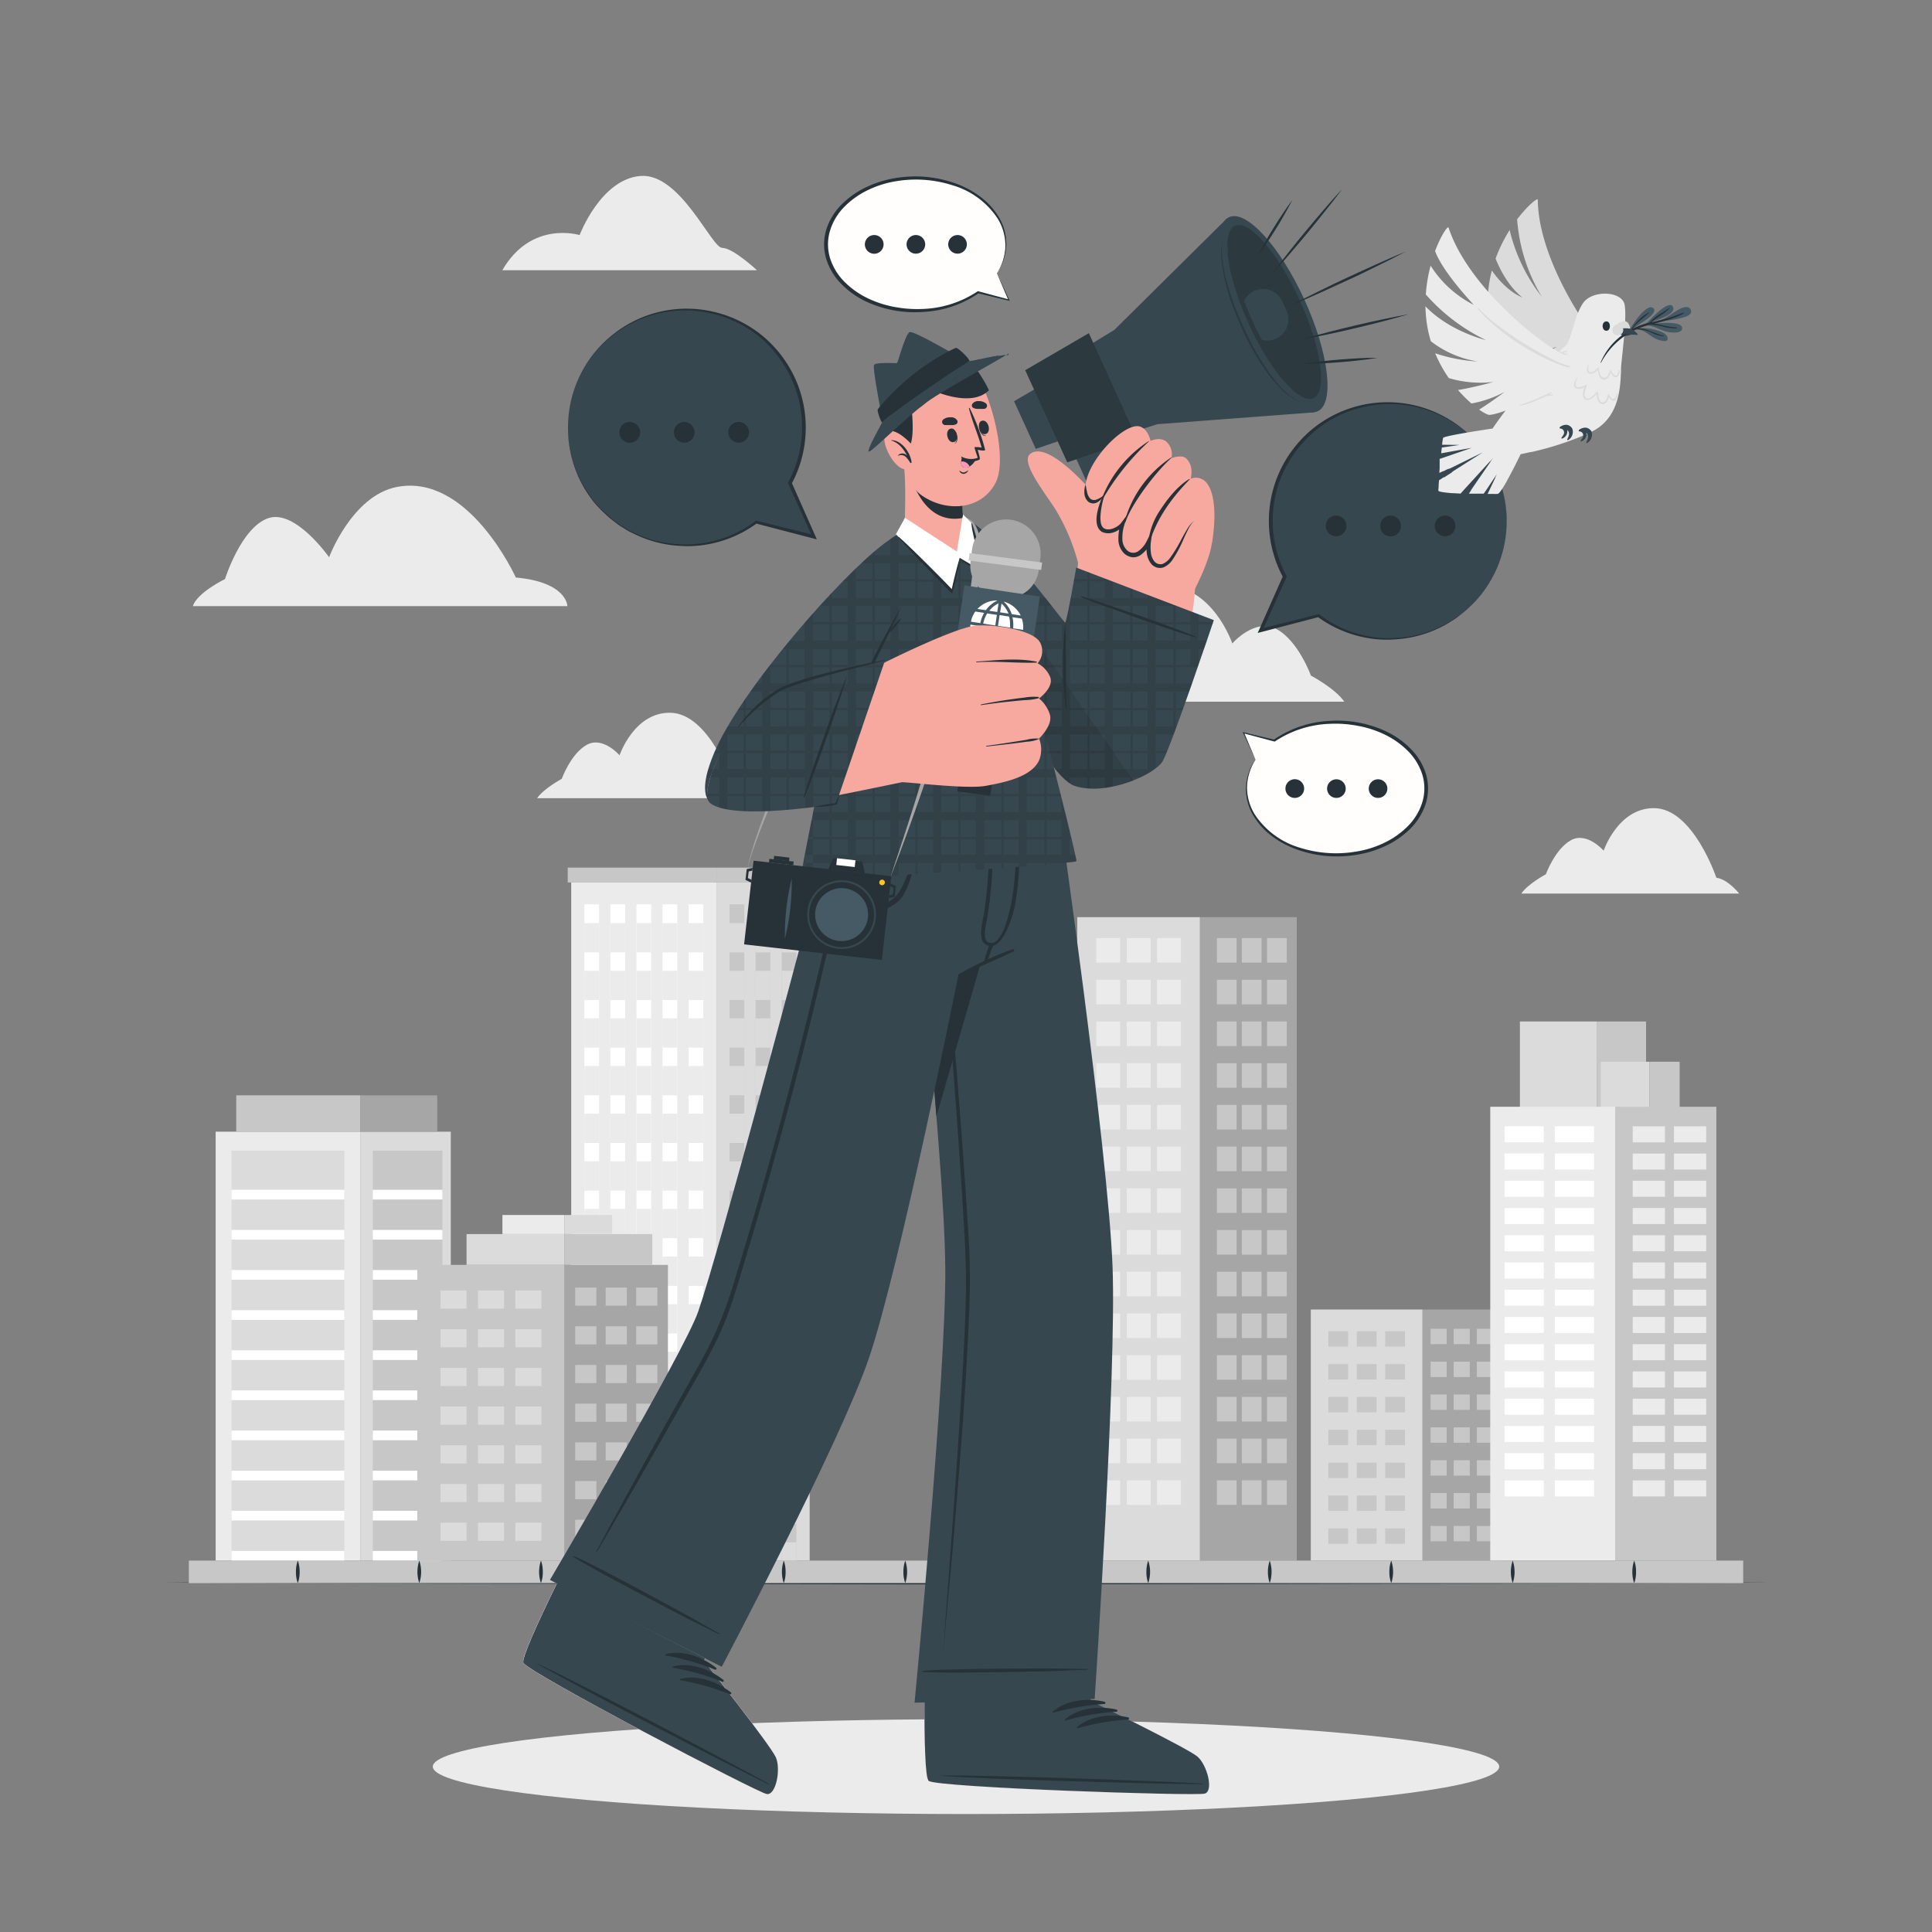 <svg xmlns="http://www.w3.org/2000/svg" viewBox="0 0 500 500"><rect x="0" y="0" width="500" height="500" fill="#808080" stroke="none"/><g id="freepik--background-complete--inject-119"><path d="M347.9,181.6H271.25s3.81-5,8-5.58c0,0,8.17-24.32,21.85-24.5,12.72-.16,17.82,15,17.82,15s5.89-6.78,11.52-3.68,8.82,12,8.82,12S345.6,178.19,347.9,181.6Z" style="fill:#ebebeb"></path><path d="M49.91,156.87h96.93s0-6.2-13.35-7.41c0,0-12.19-27.07-30.8-23.43-11.6,2.26-17.52,18.18-17.52,18.18s-8.76-12.53-15.77-10.1-11.17,15.75-11.17,15.75S51,153.37,49.91,156.87Z" style="fill:#ebebeb"></path><path d="M130,69.94h65.91s-6.22-5.79-9-5.79-10.84-19.43-21.15-18.61S150,60.84,150,60.84,137.5,56.92,130,69.94Z" style="fill:#ebebeb"></path><path d="M139,206.57H195.4s-2.8-3.65-5.89-4.11c0,0-6-17.89-16.07-18-9.35-.12-13.1,11-13.1,11s-4.33-5-8.47-2.71-6.49,8.81-6.49,8.81S140.73,204.06,139,206.57Z" style="fill:#ebebeb"></path><path d="M393.72,231.25h56.37s-2.81-3.65-5.9-4.1c0,0-6-17.89-16.06-18-9.36-.12-13.11,11-13.11,11s-4.33-5-8.47-2.7-6.48,8.81-6.48,8.81S395.41,228.74,393.72,231.25Z" style="fill:#ebebeb"></path></g><g id="freepik--Buildings--inject-119"><rect x="278.79" y="237.36" width="31.77" height="166.52" style="fill:#dbdbdb"></rect><rect x="283.72" y="242.77" width="6.18" height="6.36" style="fill:#ebebeb"></rect><rect x="291.62" y="242.77" width="6.18" height="6.36" style="fill:#ebebeb"></rect><rect x="283.72" y="253.56" width="6.18" height="6.36" style="fill:#ebebeb"></rect><rect x="291.62" y="253.56" width="6.18" height="6.36" style="fill:#ebebeb"></rect><rect x="283.72" y="264.36" width="6.18" height="6.36" style="fill:#ebebeb"></rect><rect x="291.62" y="264.36" width="6.18" height="6.36" style="fill:#ebebeb"></rect><rect x="283.72" y="275.15" width="6.18" height="6.36" style="fill:#ebebeb"></rect><rect x="291.62" y="275.15" width="6.18" height="6.36" style="fill:#ebebeb"></rect><rect x="283.72" y="285.95" width="6.18" height="6.36" style="fill:#ebebeb"></rect><rect x="291.62" y="285.95" width="6.18" height="6.36" style="fill:#ebebeb"></rect><rect x="283.72" y="296.74" width="6.18" height="6.36" style="fill:#ebebeb"></rect><rect x="291.62" y="296.74" width="6.18" height="6.36" style="fill:#ebebeb"></rect><rect x="283.72" y="307.54" width="6.18" height="6.36" style="fill:#ebebeb"></rect><rect x="291.62" y="307.54" width="6.18" height="6.36" style="fill:#ebebeb"></rect><rect x="283.72" y="318.33" width="6.18" height="6.36" style="fill:#ebebeb"></rect><rect x="291.62" y="318.33" width="6.18" height="6.36" style="fill:#ebebeb"></rect><rect x="283.72" y="329.13" width="6.18" height="6.36" style="fill:#ebebeb"></rect><rect x="291.62" y="329.13" width="6.18" height="6.36" style="fill:#ebebeb"></rect><rect x="283.72" y="339.92" width="6.18" height="6.36" style="fill:#ebebeb"></rect><rect x="291.62" y="339.92" width="6.18" height="6.36" style="fill:#ebebeb"></rect><rect x="283.72" y="350.72" width="6.18" height="6.36" style="fill:#ebebeb"></rect><rect x="291.62" y="350.72" width="6.18" height="6.36" style="fill:#ebebeb"></rect><rect x="283.72" y="361.51" width="6.18" height="6.36" style="fill:#ebebeb"></rect><rect x="291.62" y="361.51" width="6.18" height="6.36" style="fill:#ebebeb"></rect><rect x="283.72" y="372.31" width="6.18" height="6.36" style="fill:#ebebeb"></rect><rect x="291.62" y="372.31" width="6.18" height="6.36" style="fill:#ebebeb"></rect><rect x="283.72" y="383.11" width="6.18" height="6.36" style="fill:#ebebeb"></rect><rect x="299.45" y="383.11" width="6.18" height="6.36" transform="translate(605.07 772.57) rotate(180)" style="fill:#ebebeb"></rect><rect x="299.45" y="372.31" width="6.18" height="6.36" transform="translate(605.07 750.98) rotate(180)" style="fill:#ebebeb"></rect><rect x="299.45" y="361.51" width="6.18" height="6.36" transform="translate(605.07 729.39) rotate(180)" style="fill:#ebebeb"></rect><rect x="299.45" y="350.72" width="6.18" height="6.36" transform="translate(605.07 707.8) rotate(180)" style="fill:#ebebeb"></rect><rect x="299.45" y="339.92" width="6.18" height="6.36" transform="translate(605.07 686.21) rotate(180)" style="fill:#ebebeb"></rect><rect x="299.45" y="329.13" width="6.18" height="6.36" transform="translate(605.07 664.62) rotate(180)" style="fill:#ebebeb"></rect><rect x="299.45" y="318.33" width="6.18" height="6.36" transform="translate(605.07 643.03) rotate(180)" style="fill:#ebebeb"></rect><rect x="299.45" y="307.54" width="6.18" height="6.36" transform="translate(605.07 621.44) rotate(180)" style="fill:#ebebeb"></rect><rect x="299.45" y="296.74" width="6.18" height="6.36" transform="translate(605.07 599.85) rotate(180)" style="fill:#ebebeb"></rect><rect x="299.45" y="285.95" width="6.18" height="6.36" transform="translate(605.07 578.26) rotate(180)" style="fill:#ebebeb"></rect><rect x="299.45" y="275.15" width="6.18" height="6.36" transform="translate(605.07 556.67) rotate(180)" style="fill:#ebebeb"></rect><rect x="299.45" y="264.36" width="6.18" height="6.36" transform="translate(605.07 535.08) rotate(180)" style="fill:#ebebeb"></rect><rect x="299.45" y="253.56" width="6.18" height="6.36" transform="translate(605.07 513.49) rotate(180)" style="fill:#ebebeb"></rect><rect x="299.45" y="242.77" width="6.18" height="6.36" transform="translate(605.07 491.9) rotate(180)" style="fill:#ebebeb"></rect><rect x="291.62" y="383.11" width="6.18" height="6.36" style="fill:#ebebeb"></rect><rect x="310.55" y="237.36" width="25.05" height="166.52" style="fill:#a6a6a6"></rect><rect x="327.92" y="383.11" width="5.1" height="6.36" transform="translate(660.94 772.57) rotate(180)" style="fill:#c7c7c7"></rect><rect x="321.4" y="383.11" width="5.1" height="6.36" transform="translate(647.89 772.57) rotate(180)" style="fill:#c7c7c7"></rect><rect x="327.92" y="372.31" width="5.1" height="6.36" transform="translate(660.94 750.98) rotate(180)" style="fill:#c7c7c7"></rect><rect x="321.4" y="372.31" width="5.1" height="6.36" transform="translate(647.89 750.98) rotate(180)" style="fill:#c7c7c7"></rect><rect x="327.92" y="361.51" width="5.1" height="6.36" transform="translate(660.94 729.39) rotate(180)" style="fill:#c7c7c7"></rect><rect x="321.4" y="361.51" width="5.1" height="6.36" transform="translate(647.89 729.39) rotate(180)" style="fill:#c7c7c7"></rect><rect x="327.92" y="350.72" width="5.1" height="6.36" transform="translate(660.94 707.8) rotate(180)" style="fill:#c7c7c7"></rect><rect x="321.4" y="350.72" width="5.1" height="6.36" transform="translate(647.89 707.8) rotate(180)" style="fill:#c7c7c7"></rect><rect x="327.92" y="339.92" width="5.1" height="6.36" transform="translate(660.94 686.21) rotate(180)" style="fill:#c7c7c7"></rect><rect x="321.4" y="339.92" width="5.1" height="6.36" transform="translate(647.89 686.21) rotate(180)" style="fill:#c7c7c7"></rect><rect x="327.92" y="329.13" width="5.1" height="6.36" transform="translate(660.94 664.62) rotate(180)" style="fill:#c7c7c7"></rect><rect x="321.4" y="329.13" width="5.1" height="6.36" transform="translate(647.89 664.62) rotate(180)" style="fill:#c7c7c7"></rect><rect x="327.92" y="318.33" width="5.1" height="6.36" transform="translate(660.94 643.03) rotate(180)" style="fill:#c7c7c7"></rect><rect x="321.4" y="318.33" width="5.1" height="6.36" transform="translate(647.89 643.03) rotate(180)" style="fill:#c7c7c7"></rect><rect x="327.92" y="307.54" width="5.1" height="6.36" transform="translate(660.94 621.44) rotate(180)" style="fill:#c7c7c7"></rect><rect x="321.4" y="307.54" width="5.1" height="6.36" transform="translate(647.89 621.44) rotate(180)" style="fill:#c7c7c7"></rect><rect x="327.92" y="296.74" width="5.1" height="6.36" transform="translate(660.94 599.85) rotate(180)" style="fill:#c7c7c7"></rect><rect x="321.4" y="296.74" width="5.1" height="6.36" transform="translate(647.89 599.85) rotate(180)" style="fill:#c7c7c7"></rect><rect x="327.92" y="285.95" width="5.1" height="6.36" transform="translate(660.94 578.26) rotate(180)" style="fill:#c7c7c7"></rect><rect x="321.4" y="285.95" width="5.1" height="6.36" transform="translate(647.89 578.26) rotate(180)" style="fill:#c7c7c7"></rect><rect x="327.92" y="275.15" width="5.1" height="6.36" transform="translate(660.94 556.67) rotate(180)" style="fill:#c7c7c7"></rect><rect x="321.4" y="275.15" width="5.1" height="6.36" transform="translate(647.89 556.67) rotate(180)" style="fill:#c7c7c7"></rect><rect x="327.92" y="264.36" width="5.1" height="6.36" transform="translate(660.94 535.08) rotate(180)" style="fill:#c7c7c7"></rect><rect x="321.4" y="264.36" width="5.1" height="6.36" transform="translate(647.89 535.08) rotate(180)" style="fill:#c7c7c7"></rect><rect x="327.92" y="253.56" width="5.1" height="6.36" transform="translate(660.94 513.49) rotate(180)" style="fill:#c7c7c7"></rect><rect x="321.4" y="253.56" width="5.1" height="6.36" transform="translate(647.89 513.49) rotate(180)" style="fill:#c7c7c7"></rect><rect x="327.92" y="242.77" width="5.1" height="6.36" transform="translate(660.94 491.9) rotate(180)" style="fill:#c7c7c7"></rect><rect x="314.93" y="242.77" width="5.1" height="6.36" style="fill:#c7c7c7"></rect><rect x="314.93" y="253.56" width="5.1" height="6.36" style="fill:#c7c7c7"></rect><rect x="314.93" y="264.36" width="5.1" height="6.36" style="fill:#c7c7c7"></rect><rect x="314.93" y="275.15" width="5.1" height="6.36" style="fill:#c7c7c7"></rect><rect x="314.93" y="285.95" width="5.1" height="6.36" style="fill:#c7c7c7"></rect><rect x="314.93" y="296.74" width="5.1" height="6.36" style="fill:#c7c7c7"></rect><rect x="314.93" y="307.54" width="5.1" height="6.36" style="fill:#c7c7c7"></rect><rect x="314.93" y="318.33" width="5.1" height="6.36" style="fill:#c7c7c7"></rect><rect x="314.93" y="329.13" width="5.1" height="6.36" style="fill:#c7c7c7"></rect><rect x="314.93" y="339.92" width="5.1" height="6.36" style="fill:#c7c7c7"></rect><rect x="314.93" y="350.72" width="5.1" height="6.36" style="fill:#c7c7c7"></rect><rect x="314.93" y="361.51" width="5.1" height="6.36" style="fill:#c7c7c7"></rect><rect x="314.93" y="372.31" width="5.1" height="6.36" style="fill:#c7c7c7"></rect><rect x="314.93" y="383.11" width="5.1" height="6.36" style="fill:#c7c7c7"></rect><rect x="321.4" y="242.77" width="5.1" height="6.36" transform="translate(647.89 491.9) rotate(180)" style="fill:#c7c7c7"></rect><rect x="147.83" y="228.38" width="37.58" height="175.5" style="fill:#ebebeb"></rect><rect x="146.93" y="224.54" width="38.48" height="3.84" style="fill:#c7c7c7"></rect><rect x="151.23" y="234.04" width="3.81" height="169.84" style="fill:#fff"></rect><rect x="157.97" y="234.04" width="3.81" height="169.84" style="fill:#fff"></rect><rect x="164.72" y="234.04" width="3.81" height="169.84" style="fill:#fff"></rect><rect x="171.46" y="234.04" width="3.81" height="169.84" style="fill:#fff"></rect><rect x="178.21" y="234.04" width="3.81" height="169.84" style="fill:#fff"></rect><rect x="151.23" y="238.9" width="3.81" height="7.58" style="fill:#ebebeb"></rect><rect x="157.97" y="238.9" width="3.81" height="7.58" style="fill:#ebebeb"></rect><rect x="164.72" y="238.9" width="3.81" height="7.58" style="fill:#ebebeb"></rect><rect x="171.46" y="238.9" width="3.81" height="7.58" style="fill:#ebebeb"></rect><rect x="178.21" y="238.9" width="3.81" height="7.58" style="fill:#ebebeb"></rect><rect x="151.23" y="251.23" width="3.81" height="7.59" style="fill:#ebebeb"></rect><rect x="157.97" y="251.23" width="3.81" height="7.59" style="fill:#ebebeb"></rect><rect x="164.72" y="251.23" width="3.81" height="7.59" style="fill:#ebebeb"></rect><rect x="171.46" y="251.23" width="3.81" height="7.59" style="fill:#ebebeb"></rect><rect x="178.21" y="251.23" width="3.81" height="7.59" style="fill:#ebebeb"></rect><rect x="151.23" y="263.55" width="3.81" height="7.58" style="fill:#ebebeb"></rect><rect x="157.97" y="263.55" width="3.81" height="7.58" style="fill:#ebebeb"></rect><rect x="164.72" y="263.55" width="3.81" height="7.58" style="fill:#ebebeb"></rect><rect x="171.46" y="263.55" width="3.81" height="7.58" style="fill:#ebebeb"></rect><rect x="178.21" y="263.55" width="3.81" height="7.58" style="fill:#ebebeb"></rect><rect x="151.23" y="275.88" width="3.81" height="7.58" style="fill:#ebebeb"></rect><rect x="157.97" y="275.88" width="3.81" height="7.58" style="fill:#ebebeb"></rect><rect x="164.72" y="275.88" width="3.81" height="7.58" style="fill:#ebebeb"></rect><rect x="171.46" y="275.88" width="3.81" height="7.58" style="fill:#ebebeb"></rect><rect x="178.21" y="275.88" width="3.81" height="7.58" style="fill:#ebebeb"></rect><rect x="151.23" y="288.21" width="3.81" height="7.59" style="fill:#ebebeb"></rect><rect x="157.97" y="288.21" width="3.81" height="7.59" style="fill:#ebebeb"></rect><rect x="164.72" y="288.21" width="3.81" height="7.59" style="fill:#ebebeb"></rect><rect x="171.46" y="288.21" width="3.81" height="7.59" style="fill:#ebebeb"></rect><rect x="178.21" y="288.21" width="3.81" height="7.59" style="fill:#ebebeb"></rect><rect x="151.23" y="300.54" width="3.81" height="7.59" style="fill:#ebebeb"></rect><rect x="157.97" y="300.54" width="3.81" height="7.59" style="fill:#ebebeb"></rect><rect x="164.72" y="300.54" width="3.81" height="7.59" style="fill:#ebebeb"></rect><rect x="171.46" y="300.54" width="3.81" height="7.59" style="fill:#ebebeb"></rect><rect x="178.21" y="300.54" width="3.81" height="7.59" style="fill:#ebebeb"></rect><rect x="151.23" y="312.86" width="3.81" height="7.58" style="fill:#ebebeb"></rect><rect x="157.97" y="312.86" width="3.81" height="7.58" style="fill:#ebebeb"></rect><rect x="164.72" y="312.86" width="3.81" height="7.58" style="fill:#ebebeb"></rect><rect x="171.46" y="312.86" width="3.81" height="7.58" style="fill:#ebebeb"></rect><rect x="178.21" y="312.86" width="3.81" height="7.58" style="fill:#ebebeb"></rect><rect x="151.23" y="325.19" width="3.81" height="7.59" style="fill:#ebebeb"></rect><rect x="157.97" y="325.19" width="3.81" height="7.59" style="fill:#ebebeb"></rect><rect x="164.72" y="325.19" width="3.81" height="7.59" style="fill:#ebebeb"></rect><rect x="171.46" y="325.19" width="3.81" height="7.59" style="fill:#ebebeb"></rect><rect x="178.21" y="325.19" width="3.81" height="7.59" style="fill:#ebebeb"></rect><rect x="151.23" y="337.52" width="3.81" height="7.58" style="fill:#ebebeb"></rect><rect x="157.97" y="337.52" width="3.81" height="7.58" style="fill:#ebebeb"></rect><rect x="164.72" y="337.52" width="3.81" height="7.58" style="fill:#ebebeb"></rect><rect x="171.46" y="337.52" width="3.81" height="7.58" style="fill:#ebebeb"></rect><rect x="178.21" y="337.52" width="3.81" height="7.58" style="fill:#ebebeb"></rect><rect x="151.23" y="349.85" width="3.81" height="7.59" style="fill:#ebebeb"></rect><rect x="157.97" y="349.85" width="3.81" height="7.59" style="fill:#ebebeb"></rect><rect x="164.72" y="349.85" width="3.81" height="7.59" style="fill:#ebebeb"></rect><rect x="171.46" y="349.85" width="3.81" height="7.59" style="fill:#ebebeb"></rect><rect x="178.21" y="349.85" width="3.81" height="7.59" style="fill:#ebebeb"></rect><rect x="151.23" y="362.17" width="3.81" height="7.58" style="fill:#ebebeb"></rect><rect x="157.97" y="362.17" width="3.81" height="7.58" style="fill:#ebebeb"></rect><rect x="164.72" y="362.17" width="3.81" height="7.58" style="fill:#ebebeb"></rect><rect x="171.46" y="362.17" width="3.81" height="7.58" style="fill:#ebebeb"></rect><rect x="178.21" y="362.17" width="3.81" height="7.58" style="fill:#ebebeb"></rect><rect x="151.23" y="374.5" width="3.81" height="7.58" style="fill:#ebebeb"></rect><rect x="157.97" y="374.5" width="3.81" height="7.58" style="fill:#ebebeb"></rect><rect x="164.72" y="374.5" width="3.81" height="7.58" style="fill:#ebebeb"></rect><rect x="171.46" y="374.5" width="3.81" height="7.58" style="fill:#ebebeb"></rect><rect x="178.21" y="374.5" width="3.81" height="7.58" style="fill:#ebebeb"></rect><rect x="151.23" y="386.83" width="3.81" height="7.59" style="fill:#ebebeb"></rect><rect x="157.97" y="386.83" width="3.81" height="7.59" style="fill:#ebebeb"></rect><rect x="164.72" y="386.83" width="3.81" height="7.59" style="fill:#ebebeb"></rect><rect x="171.46" y="386.83" width="3.81" height="7.59" style="fill:#ebebeb"></rect><rect x="178.21" y="386.83" width="3.81" height="7.59" style="fill:#ebebeb"></rect><rect x="151.23" y="399.15" width="3.81" height="4.73" style="fill:#ebebeb"></rect><rect x="157.97" y="399.15" width="3.81" height="4.73" style="fill:#ebebeb"></rect><rect x="164.72" y="399.15" width="3.81" height="4.73" style="fill:#ebebeb"></rect><rect x="171.46" y="399.15" width="3.81" height="4.73" style="fill:#ebebeb"></rect><rect x="178.21" y="399.15" width="3.81" height="4.73" style="fill:#ebebeb"></rect><rect x="185.41" y="228.38" width="24.13" height="175.5" style="fill:#dbdbdb"></rect><rect x="185.41" y="224.54" width="25.17" height="3.84" style="fill:#c7c7c7"></rect><rect x="188.81" y="234.04" width="3.81" height="169.84" style="fill:#c7c7c7"></rect><rect x="195.55" y="234.04" width="3.81" height="169.84" style="fill:#c7c7c7"></rect><rect x="202.3" y="234.04" width="3.81" height="169.84" style="fill:#c7c7c7"></rect><rect x="188.81" y="238.9" width="3.81" height="7.58" style="fill:#dbdbdb"></rect><rect x="195.55" y="238.9" width="3.81" height="7.58" style="fill:#dbdbdb"></rect><rect x="202.3" y="238.9" width="3.81" height="7.58" style="fill:#dbdbdb"></rect><rect x="188.81" y="251.23" width="3.81" height="7.59" style="fill:#dbdbdb"></rect><rect x="195.55" y="251.23" width="3.81" height="7.59" style="fill:#dbdbdb"></rect><rect x="202.3" y="251.23" width="3.81" height="7.59" style="fill:#dbdbdb"></rect><rect x="188.81" y="263.55" width="3.81" height="7.58" style="fill:#dbdbdb"></rect><rect x="195.55" y="263.55" width="3.81" height="7.58" style="fill:#dbdbdb"></rect><rect x="202.3" y="263.55" width="3.81" height="7.58" style="fill:#dbdbdb"></rect><rect x="188.81" y="275.88" width="3.81" height="7.58" style="fill:#dbdbdb"></rect><rect x="195.55" y="275.88" width="3.81" height="7.58" style="fill:#dbdbdb"></rect><rect x="202.3" y="275.88" width="3.81" height="7.58" style="fill:#dbdbdb"></rect><rect x="188.81" y="288.21" width="3.81" height="7.59" style="fill:#dbdbdb"></rect><rect x="195.55" y="288.21" width="3.81" height="7.59" style="fill:#dbdbdb"></rect><rect x="202.3" y="288.21" width="3.81" height="7.59" style="fill:#dbdbdb"></rect><rect x="188.81" y="300.54" width="3.81" height="7.59" style="fill:#dbdbdb"></rect><rect x="195.55" y="300.54" width="3.81" height="7.59" style="fill:#dbdbdb"></rect><rect x="202.3" y="300.54" width="3.81" height="7.59" style="fill:#dbdbdb"></rect><rect x="188.81" y="312.86" width="3.81" height="7.58" style="fill:#dbdbdb"></rect><rect x="195.55" y="312.86" width="3.81" height="7.58" style="fill:#dbdbdb"></rect><rect x="202.3" y="312.86" width="3.81" height="7.58" style="fill:#dbdbdb"></rect><rect x="188.81" y="325.19" width="3.81" height="7.59" style="fill:#dbdbdb"></rect><rect x="195.55" y="325.19" width="3.81" height="7.59" style="fill:#dbdbdb"></rect><rect x="202.3" y="325.19" width="3.81" height="7.59" style="fill:#dbdbdb"></rect><rect x="188.81" y="337.52" width="3.81" height="7.58" style="fill:#dbdbdb"></rect><rect x="195.55" y="337.52" width="3.81" height="7.58" style="fill:#dbdbdb"></rect><rect x="202.3" y="337.52" width="3.81" height="7.58" style="fill:#dbdbdb"></rect><rect x="188.81" y="349.85" width="3.81" height="7.59" style="fill:#dbdbdb"></rect><rect x="195.55" y="349.85" width="3.81" height="7.59" style="fill:#dbdbdb"></rect><rect x="202.3" y="349.85" width="3.81" height="7.59" style="fill:#dbdbdb"></rect><rect x="188.81" y="362.17" width="3.81" height="7.58" style="fill:#dbdbdb"></rect><rect x="195.55" y="362.17" width="3.81" height="7.58" style="fill:#dbdbdb"></rect><rect x="202.3" y="362.17" width="3.81" height="7.58" style="fill:#dbdbdb"></rect><rect x="188.81" y="374.5" width="3.81" height="7.58" style="fill:#dbdbdb"></rect><rect x="195.55" y="374.5" width="3.81" height="7.58" style="fill:#dbdbdb"></rect><rect x="202.3" y="374.5" width="3.81" height="7.58" style="fill:#dbdbdb"></rect><rect x="188.81" y="386.83" width="3.81" height="7.59" style="fill:#dbdbdb"></rect><rect x="195.55" y="386.83" width="3.81" height="7.59" style="fill:#dbdbdb"></rect><rect x="202.3" y="386.83" width="3.81" height="7.59" style="fill:#dbdbdb"></rect><rect x="188.81" y="399.15" width="3.81" height="4.73" style="fill:#dbdbdb"></rect><rect x="195.55" y="399.15" width="3.81" height="4.73" style="fill:#dbdbdb"></rect><rect x="202.3" y="399.15" width="3.81" height="4.73" style="fill:#dbdbdb"></rect><rect x="55.81" y="292.88" width="37.42" height="111" style="fill:#ebebeb"></rect><rect x="61.14" y="283.47" width="32.1" height="9.41" style="fill:#c7c7c7"></rect><rect x="59.92" y="297.79" width="29.21" height="106.09" style="fill:#dbdbdb"></rect><rect x="59.92" y="307.92" width="29.21" height="2.51" style="fill:#fff"></rect><rect x="59.92" y="318.3" width="29.21" height="2.51" style="fill:#fff"></rect><rect x="59.92" y="328.68" width="29.21" height="2.51" style="fill:#fff"></rect><rect x="59.92" y="339.07" width="29.21" height="2.51" style="fill:#fff"></rect><rect x="59.92" y="349.45" width="29.21" height="2.51" style="fill:#fff"></rect><rect x="59.92" y="359.84" width="29.21" height="2.51" style="fill:#fff"></rect><rect x="59.92" y="370.22" width="29.21" height="2.51" style="fill:#fff"></rect><rect x="59.92" y="380.61" width="29.21" height="2.51" style="fill:#fff"></rect><rect x="59.92" y="390.99" width="29.21" height="2.51" style="fill:#fff"></rect><rect x="59.92" y="401.38" width="29.21" height="2.51" style="fill:#fff"></rect><rect x="93.23" y="292.88" width="23.44" height="111" style="fill:#dbdbdb"></rect><rect x="93.23" y="283.47" width="19.92" height="9.41" style="fill:#a6a6a6"></rect><rect x="96.47" y="297.79" width="18.02" height="106.09" style="fill:#c7c7c7"></rect><rect x="96.47" y="307.92" width="18.02" height="2.51" style="fill:#fff"></rect><rect x="96.47" y="318.3" width="18.02" height="2.51" style="fill:#fff"></rect><rect x="96.47" y="328.68" width="18.02" height="2.51" style="fill:#fff"></rect><rect x="96.47" y="339.07" width="18.02" height="2.51" style="fill:#fff"></rect><rect x="96.47" y="349.45" width="18.02" height="2.51" style="fill:#fff"></rect><rect x="96.47" y="359.84" width="18.02" height="2.51" style="fill:#fff"></rect><rect x="96.47" y="370.22" width="18.02" height="2.51" style="fill:#fff"></rect><rect x="96.47" y="380.61" width="18.02" height="2.51" style="fill:#fff"></rect><rect x="96.47" y="390.99" width="18.02" height="2.51" style="fill:#fff"></rect><rect x="96.47" y="401.38" width="18.02" height="2.51" style="fill:#fff"></rect><rect x="339.23" y="338.9" width="28.93" height="64.98" style="fill:#dbdbdb"></rect><rect x="343.77" y="344.52" width="5.12" height="3.98" style="fill:#c7c7c7"></rect><rect x="343.77" y="353.03" width="5.12" height="3.98" style="fill:#c7c7c7"></rect><rect x="343.77" y="361.53" width="5.12" height="3.98" style="fill:#c7c7c7"></rect><rect x="343.77" y="370.03" width="5.12" height="3.98" style="fill:#c7c7c7"></rect><rect x="343.77" y="378.54" width="5.12" height="3.98" style="fill:#c7c7c7"></rect><rect x="343.77" y="387.04" width="5.12" height="3.98" style="fill:#c7c7c7"></rect><rect x="343.77" y="395.55" width="5.12" height="3.98" style="fill:#c7c7c7"></rect><rect x="351.14" y="344.52" width="5.12" height="3.98" style="fill:#c7c7c7"></rect><rect x="351.14" y="353.03" width="5.12" height="3.98" style="fill:#c7c7c7"></rect><rect x="351.14" y="361.53" width="5.12" height="3.98" style="fill:#c7c7c7"></rect><rect x="351.14" y="370.03" width="5.12" height="3.98" style="fill:#c7c7c7"></rect><rect x="351.14" y="378.54" width="5.12" height="3.98" style="fill:#c7c7c7"></rect><rect x="351.14" y="387.04" width="5.12" height="3.98" style="fill:#c7c7c7"></rect><rect x="351.14" y="395.55" width="5.12" height="3.98" style="fill:#c7c7c7"></rect><rect x="358.49" y="344.52" width="5.12" height="3.98" style="fill:#c7c7c7"></rect><rect x="358.49" y="353.03" width="5.12" height="3.98" style="fill:#c7c7c7"></rect><rect x="358.49" y="361.53" width="5.12" height="3.98" style="fill:#c7c7c7"></rect><rect x="358.49" y="370.03" width="5.12" height="3.98" style="fill:#c7c7c7"></rect><rect x="358.49" y="378.54" width="5.12" height="3.98" style="fill:#c7c7c7"></rect><rect x="358.49" y="387.04" width="5.12" height="3.98" style="fill:#c7c7c7"></rect><rect x="358.49" y="395.55" width="5.12" height="3.98" style="fill:#c7c7c7"></rect><rect x="368.15" y="338.9" width="20.3" height="64.98" style="fill:#a6a6a6"></rect><rect x="382.2" y="394.91" width="4.17" height="3.98" transform="translate(768.58 793.8) rotate(180)" style="fill:#c7c7c7"></rect><rect x="382.2" y="386.41" width="4.17" height="3.98" transform="translate(768.58 776.8) rotate(180)" style="fill:#c7c7c7"></rect><rect x="382.2" y="377.9" width="4.17" height="3.98" transform="translate(768.58 759.79) rotate(180)" style="fill:#c7c7c7"></rect><rect x="382.2" y="369.4" width="4.17" height="3.98" transform="translate(768.58 742.78) rotate(180)" style="fill:#c7c7c7"></rect><rect x="382.2" y="360.9" width="4.17" height="3.98" transform="translate(768.58 725.77) rotate(180)" style="fill:#c7c7c7"></rect><rect x="382.2" y="352.39" width="4.17" height="3.98" transform="translate(768.58 708.77) rotate(180)" style="fill:#c7c7c7"></rect><rect x="382.2" y="343.89" width="4.17" height="3.98" transform="translate(768.58 691.76) rotate(180)" style="fill:#c7c7c7"></rect><rect x="376.21" y="394.91" width="4.17" height="3.98" transform="translate(756.59 793.8) rotate(180)" style="fill:#c7c7c7"></rect><rect x="376.21" y="386.41" width="4.17" height="3.98" transform="translate(756.59 776.8) rotate(180)" style="fill:#c7c7c7"></rect><rect x="376.21" y="377.9" width="4.17" height="3.98" transform="translate(756.59 759.79) rotate(180)" style="fill:#c7c7c7"></rect><rect x="376.21" y="369.4" width="4.17" height="3.98" transform="translate(756.59 742.78) rotate(180)" style="fill:#c7c7c7"></rect><rect x="376.21" y="360.9" width="4.17" height="3.98" transform="translate(756.59 725.77) rotate(180)" style="fill:#c7c7c7"></rect><rect x="376.21" y="352.39" width="4.17" height="3.98" transform="translate(756.59 708.77) rotate(180)" style="fill:#c7c7c7"></rect><rect x="376.21" y="343.89" width="4.17" height="3.98" transform="translate(756.59 691.76) rotate(180)" style="fill:#c7c7c7"></rect><rect x="370.23" y="394.91" width="4.17" height="3.98" transform="translate(744.63 793.8) rotate(180)" style="fill:#c7c7c7"></rect><rect x="370.23" y="386.41" width="4.17" height="3.98" transform="translate(744.63 776.8) rotate(180)" style="fill:#c7c7c7"></rect><rect x="370.23" y="377.9" width="4.17" height="3.98" transform="translate(744.63 759.79) rotate(180)" style="fill:#c7c7c7"></rect><rect x="370.23" y="369.4" width="4.17" height="3.98" transform="translate(744.63 742.78) rotate(180)" style="fill:#c7c7c7"></rect><rect x="370.23" y="360.9" width="4.17" height="3.98" transform="translate(744.63 725.77) rotate(180)" style="fill:#c7c7c7"></rect><rect x="370.23" y="352.39" width="4.17" height="3.98" transform="translate(744.63 708.77) rotate(180)" style="fill:#c7c7c7"></rect><rect x="370.23" y="343.89" width="4.17" height="3.98" transform="translate(744.63 691.76) rotate(180)" style="fill:#c7c7c7"></rect><rect x="393.35" y="264.36" width="19.99" height="23.61" style="fill:#dbdbdb"></rect><rect x="413.33" y="264.36" width="12.67" height="24.47" style="fill:#c7c7c7"></rect><rect x="414.27" y="274.78" width="12.58" height="14.05" style="fill:#dbdbdb"></rect><rect x="426.85" y="274.78" width="7.84" height="14.05" style="fill:#c7c7c7"></rect><rect x="385.68" y="286.43" width="32.32" height="117.45" style="fill:#ebebeb"></rect><rect x="389.38" y="291.48" width="10.16" height="4.15" style="fill:#fff"></rect><rect x="402.38" y="291.48" width="10.16" height="4.15" style="fill:#fff"></rect><rect x="389.38" y="298.53" width="10.16" height="4.15" style="fill:#fff"></rect><rect x="402.38" y="298.53" width="10.16" height="4.15" style="fill:#fff"></rect><rect x="389.38" y="305.58" width="10.16" height="4.15" style="fill:#fff"></rect><rect x="402.38" y="305.58" width="10.16" height="4.15" style="fill:#fff"></rect><rect x="389.38" y="312.63" width="10.16" height="4.15" style="fill:#fff"></rect><rect x="402.38" y="312.63" width="10.16" height="4.15" style="fill:#fff"></rect><rect x="389.38" y="319.68" width="10.16" height="4.15" style="fill:#fff"></rect><rect x="402.38" y="319.68" width="10.16" height="4.15" style="fill:#fff"></rect><rect x="389.38" y="326.73" width="10.16" height="4.15" style="fill:#fff"></rect><rect x="402.38" y="326.73" width="10.16" height="4.15" style="fill:#fff"></rect><rect x="389.38" y="333.78" width="10.16" height="4.15" style="fill:#fff"></rect><rect x="402.38" y="333.78" width="10.16" height="4.15" style="fill:#fff"></rect><rect x="389.38" y="340.83" width="10.16" height="4.15" style="fill:#fff"></rect><rect x="402.38" y="340.83" width="10.16" height="4.15" style="fill:#fff"></rect><rect x="389.38" y="347.88" width="10.16" height="4.15" style="fill:#fff"></rect><rect x="402.38" y="347.88" width="10.16" height="4.15" style="fill:#fff"></rect><rect x="389.38" y="354.93" width="10.16" height="4.15" style="fill:#fff"></rect><rect x="402.38" y="354.93" width="10.16" height="4.15" style="fill:#fff"></rect><rect x="389.38" y="361.98" width="10.16" height="4.15" style="fill:#fff"></rect><rect x="402.38" y="361.98" width="10.16" height="4.15" style="fill:#fff"></rect><rect x="389.38" y="369.03" width="10.16" height="4.15" style="fill:#fff"></rect><rect x="402.38" y="369.03" width="10.16" height="4.15" style="fill:#fff"></rect><rect x="389.38" y="376.08" width="10.16" height="4.15" style="fill:#fff"></rect><rect x="402.38" y="376.08" width="10.16" height="4.15" style="fill:#fff"></rect><rect x="389.38" y="383.13" width="10.16" height="4.15" style="fill:#fff"></rect><rect x="402.38" y="383.13" width="10.16" height="4.15" style="fill:#fff"></rect><rect x="418" y="286.43" width="26.19" height="117.45" style="fill:#c7c7c7"></rect><rect x="433.22" y="383.13" width="8.34" height="4.15" transform="translate(874.78 770.41) rotate(180)" style="fill:#ebebeb"></rect><rect x="422.54" y="383.13" width="8.34" height="4.15" transform="translate(853.43 770.41) rotate(180)" style="fill:#ebebeb"></rect><rect x="433.22" y="376.08" width="8.34" height="4.15" transform="translate(874.78 756.31) rotate(180)" style="fill:#ebebeb"></rect><rect x="422.54" y="376.08" width="8.34" height="4.15" transform="translate(853.43 756.31) rotate(180)" style="fill:#ebebeb"></rect><rect x="433.22" y="369.03" width="8.34" height="4.15" transform="translate(874.78 742.21) rotate(180)" style="fill:#ebebeb"></rect><rect x="422.54" y="369.03" width="8.34" height="4.15" transform="translate(853.43 742.21) rotate(180)" style="fill:#ebebeb"></rect><rect x="433.22" y="361.98" width="8.34" height="4.15" transform="translate(874.78 728.11) rotate(180)" style="fill:#ebebeb"></rect><rect x="422.54" y="361.98" width="8.34" height="4.15" transform="translate(853.43 728.11) rotate(180)" style="fill:#ebebeb"></rect><rect x="433.22" y="354.93" width="8.34" height="4.15" transform="translate(874.78 714.01) rotate(180)" style="fill:#ebebeb"></rect><rect x="422.54" y="354.93" width="8.34" height="4.15" transform="translate(853.43 714.01) rotate(180)" style="fill:#ebebeb"></rect><rect x="433.22" y="347.88" width="8.34" height="4.15" transform="translate(874.78 699.91) rotate(180)" style="fill:#ebebeb"></rect><rect x="422.54" y="347.88" width="8.34" height="4.15" transform="translate(853.43 699.91) rotate(180)" style="fill:#ebebeb"></rect><rect x="433.22" y="340.83" width="8.34" height="4.15" transform="translate(874.78 685.81) rotate(180)" style="fill:#ebebeb"></rect><rect x="422.54" y="340.83" width="8.34" height="4.15" transform="translate(853.43 685.81) rotate(180)" style="fill:#ebebeb"></rect><rect x="433.22" y="333.78" width="8.34" height="4.15" transform="translate(874.78 671.71) rotate(180)" style="fill:#ebebeb"></rect><rect x="422.54" y="333.78" width="8.34" height="4.15" transform="translate(853.43 671.71) rotate(180)" style="fill:#ebebeb"></rect><rect x="433.22" y="326.73" width="8.34" height="4.15" transform="translate(874.78 657.61) rotate(180)" style="fill:#ebebeb"></rect><rect x="422.54" y="326.73" width="8.34" height="4.15" transform="translate(853.43 657.61) rotate(180)" style="fill:#ebebeb"></rect><rect x="433.22" y="319.68" width="8.34" height="4.15" transform="translate(874.78 643.51) rotate(180)" style="fill:#ebebeb"></rect><rect x="422.54" y="319.68" width="8.34" height="4.15" transform="translate(853.43 643.51) rotate(180)" style="fill:#ebebeb"></rect><rect x="433.22" y="312.63" width="8.34" height="4.15" transform="translate(874.78 629.41) rotate(180)" style="fill:#ebebeb"></rect><rect x="422.54" y="312.63" width="8.34" height="4.15" transform="translate(853.43 629.41) rotate(180)" style="fill:#ebebeb"></rect><rect x="433.22" y="305.58" width="8.34" height="4.15" transform="translate(874.78 615.31) rotate(180)" style="fill:#ebebeb"></rect><rect x="422.54" y="305.58" width="8.34" height="4.15" transform="translate(853.43 615.31) rotate(180)" style="fill:#ebebeb"></rect><rect x="433.22" y="298.53" width="8.34" height="4.15" transform="translate(874.78 601.22) rotate(180)" style="fill:#ebebeb"></rect><rect x="422.54" y="298.53" width="8.34" height="4.15" transform="translate(853.43 601.22) rotate(180)" style="fill:#ebebeb"></rect><rect x="433.22" y="291.48" width="8.34" height="4.15" transform="translate(874.78 587.12) rotate(180)" style="fill:#ebebeb"></rect><rect x="422.54" y="291.48" width="8.34" height="4.15" transform="translate(853.43 587.12) rotate(180)" style="fill:#ebebeb"></rect><rect x="108" y="327.35" width="38.12" height="76.53" style="fill:#c7c7c7"></rect><rect x="113.99" y="333.98" width="6.75" height="4.69" style="fill:#dbdbdb"></rect><rect x="113.99" y="343.99" width="6.75" height="4.69" style="fill:#dbdbdb"></rect><rect x="113.99" y="354.01" width="6.75" height="4.69" style="fill:#dbdbdb"></rect><rect x="113.99" y="364.02" width="6.75" height="4.69" style="fill:#dbdbdb"></rect><rect x="113.99" y="374.04" width="6.75" height="4.69" style="fill:#dbdbdb"></rect><rect x="113.99" y="384.05" width="6.75" height="4.69" style="fill:#dbdbdb"></rect><rect x="113.99" y="394.07" width="6.75" height="4.69" style="fill:#dbdbdb"></rect><rect x="123.7" y="333.98" width="6.75" height="4.69" style="fill:#dbdbdb"></rect><rect x="123.7" y="343.99" width="6.75" height="4.69" style="fill:#dbdbdb"></rect><rect x="123.7" y="354.01" width="6.75" height="4.69" style="fill:#dbdbdb"></rect><rect x="123.7" y="364.02" width="6.75" height="4.69" style="fill:#dbdbdb"></rect><rect x="123.7" y="374.04" width="6.75" height="4.69" style="fill:#dbdbdb"></rect><rect x="123.7" y="384.05" width="6.75" height="4.69" style="fill:#dbdbdb"></rect><rect x="123.7" y="394.07" width="6.75" height="4.69" style="fill:#dbdbdb"></rect><rect x="133.38" y="333.98" width="6.75" height="4.69" style="fill:#dbdbdb"></rect><rect x="133.38" y="343.99" width="6.75" height="4.69" style="fill:#dbdbdb"></rect><rect x="133.38" y="354.01" width="6.75" height="4.69" style="fill:#dbdbdb"></rect><rect x="133.38" y="364.02" width="6.75" height="4.69" style="fill:#dbdbdb"></rect><rect x="133.38" y="374.04" width="6.75" height="4.69" style="fill:#dbdbdb"></rect><rect x="133.38" y="384.05" width="6.75" height="4.69" style="fill:#dbdbdb"></rect><rect x="133.38" y="394.07" width="6.75" height="4.69" style="fill:#dbdbdb"></rect><rect x="120.74" y="319.38" width="25.38" height="7.97" style="fill:#dbdbdb"></rect><rect x="130.03" y="314.44" width="16.09" height="4.94" style="fill:#ebebeb"></rect><rect x="146.12" y="327.35" width="26.74" height="76.53" style="fill:#a6a6a6"></rect><rect x="164.63" y="393.32" width="5.49" height="4.69" transform="translate(334.76 791.32) rotate(180)" style="fill:#c7c7c7"></rect><rect x="164.63" y="383.3" width="5.49" height="4.69" transform="translate(334.76 771.29) rotate(180)" style="fill:#c7c7c7"></rect><rect x="164.63" y="373.29" width="5.49" height="4.69" transform="translate(334.76 751.26) rotate(180)" style="fill:#c7c7c7"></rect><rect x="164.63" y="363.27" width="5.49" height="4.69" transform="translate(334.76 731.23) rotate(180)" style="fill:#c7c7c7"></rect><rect x="164.63" y="353.26" width="5.49" height="4.69" transform="translate(334.76 711.2) rotate(180)" style="fill:#c7c7c7"></rect><rect x="164.63" y="343.24" width="5.49" height="4.69" transform="translate(334.76 691.17) rotate(180)" style="fill:#c7c7c7"></rect><rect x="164.63" y="333.23" width="5.49" height="4.69" transform="translate(334.76 671.14) rotate(180)" style="fill:#c7c7c7"></rect><rect x="156.73" y="393.32" width="5.49" height="4.69" transform="translate(318.96 791.32) rotate(180)" style="fill:#c7c7c7"></rect><rect x="156.73" y="383.3" width="5.49" height="4.69" transform="translate(318.96 771.29) rotate(180)" style="fill:#c7c7c7"></rect><rect x="156.73" y="373.29" width="5.49" height="4.69" transform="translate(318.96 751.26) rotate(180)" style="fill:#c7c7c7"></rect><rect x="156.73" y="363.27" width="5.49" height="4.69" transform="translate(318.96 731.23) rotate(180)" style="fill:#c7c7c7"></rect><rect x="156.73" y="353.26" width="5.49" height="4.69" transform="translate(318.96 711.2) rotate(180)" style="fill:#c7c7c7"></rect><rect x="156.73" y="343.24" width="5.49" height="4.69" transform="translate(318.96 691.17) rotate(180)" style="fill:#c7c7c7"></rect><rect x="156.73" y="333.23" width="5.49" height="4.69" transform="translate(318.96 671.14) rotate(180)" style="fill:#c7c7c7"></rect><rect x="148.85" y="393.32" width="5.49" height="4.69" transform="translate(303.2 791.32) rotate(180)" style="fill:#c7c7c7"></rect><rect x="148.85" y="383.3" width="5.49" height="4.69" transform="translate(303.2 771.29) rotate(180)" style="fill:#c7c7c7"></rect><rect x="148.85" y="373.29" width="5.49" height="4.69" transform="translate(303.2 751.26) rotate(180)" style="fill:#c7c7c7"></rect><rect x="148.85" y="363.27" width="5.49" height="4.69" transform="translate(303.2 731.23) rotate(180)" style="fill:#c7c7c7"></rect><rect x="148.85" y="353.26" width="5.49" height="4.69" transform="translate(303.2 711.2) rotate(180)" style="fill:#c7c7c7"></rect><rect x="148.85" y="343.24" width="5.49" height="4.69" transform="translate(303.2 691.17) rotate(180)" style="fill:#c7c7c7"></rect><rect x="148.85" y="333.23" width="5.49" height="4.69" transform="translate(303.2 671.14) rotate(180)" style="fill:#c7c7c7"></rect><rect x="146.12" y="319.38" width="22.69" height="7.97" style="fill:#c7c7c7"></rect><rect x="146.12" y="314.44" width="12.3" height="4.94" style="fill:#dbdbdb"></rect></g><g id="freepik--Shadow--inject-119"><ellipse cx="250" cy="457.2" rx="137.99" ry="12.27" style="fill:#ebebeb"></ellipse></g><g id="freepik--Floor--inject-119"><polygon points="42.29 409.55 94.21 409.31 146.14 409.22 250 409.05 353.86 409.22 405.79 409.3 457.71 409.55 405.79 409.79 353.86 409.88 250 410.05 146.14 409.88 94.21 409.79 42.29 409.55" style="fill:#263238"></polygon><rect x="48.87" y="403.88" width="402.27" height="5.83" style="fill:#c7c7c7"></rect><path d="M77.07,403.88a8.55,8.55,0,0,1,.48,2.92,8.32,8.32,0,0,1-.48,2.92,8.1,8.1,0,0,1-.48-2.92A8.32,8.32,0,0,1,77.07,403.88Z" style="fill:#263238"></path><path d="M108.51,403.88a9.12,9.12,0,0,1,0,5.84,9.12,9.12,0,0,1,0-5.84Z" style="fill:#263238"></path><path d="M140,403.88a8.32,8.32,0,0,1,.48,2.92,8.1,8.1,0,0,1-.48,2.92,9.12,9.12,0,0,1,0-5.84Z" style="fill:#263238"></path><path d="M171.39,403.88a9.12,9.12,0,0,1,0,5.84,9.31,9.31,0,0,1,0-5.84Z" style="fill:#263238"></path><path d="M202.84,403.88a8.3,8.3,0,0,1,.47,2.92,8.08,8.08,0,0,1-.47,2.92,9.12,9.12,0,0,1,0-5.84Z" style="fill:#263238"></path><path d="M234.28,403.88a9.12,9.12,0,0,1,0,5.84,8.1,8.1,0,0,1-.48-2.92A8.32,8.32,0,0,1,234.28,403.88Z" style="fill:#263238"></path><path d="M265.72,403.88a8.32,8.32,0,0,1,.48,2.92,8.1,8.1,0,0,1-.48,2.92,9.12,9.12,0,0,1,0-5.84Z" style="fill:#263238"></path><path d="M297.16,403.88a9.12,9.12,0,0,1,0,5.84,8.08,8.08,0,0,1-.47-2.92A8.3,8.3,0,0,1,297.16,403.88Z" style="fill:#263238"></path><path d="M328.61,403.88a9.31,9.31,0,0,1,0,5.84,9.12,9.12,0,0,1,0-5.84Z" style="fill:#263238"></path><path d="M360.05,403.88a9.12,9.12,0,0,1,0,5.84,8.1,8.1,0,0,1-.48-2.92A8.32,8.32,0,0,1,360.05,403.88Z" style="fill:#263238"></path><path d="M391.49,403.88a9.12,9.12,0,0,1,0,5.84,9.12,9.12,0,0,1,0-5.84Z" style="fill:#263238"></path><path d="M422.93,403.88a8.32,8.32,0,0,1,.48,2.92,8.1,8.1,0,0,1-.48,2.92,8.32,8.32,0,0,1-.48-2.92A8.55,8.55,0,0,1,422.93,403.88Z" style="fill:#263238"></path></g><g id="freepik--speech-bubbles--inject-119"><path d="M389.93,134.84a30.51,30.51,0,0,1-48.7,24.5l-15,3.82,6.22-13.92a30.52,30.52,0,1,1,57.43-14.4Z" style="fill:#37474F"></path><path d="M389.93,134.84a30.7,30.7,0,0,1-4.53,16,32.88,32.88,0,0,1-2.42,3.45,33.57,33.57,0,0,1-2.92,3,19.06,19.06,0,0,1-1.59,1.39L376.79,160c-.56.42-1.19.75-1.78,1.13l-.9.56c-.31.17-.63.31-.94.47a30.32,30.32,0,0,1-8,2.79,31.09,31.09,0,0,1-4.2.52,27.28,27.28,0,0,1-4.24,0A30.72,30.72,0,0,1,341,159.63l.3.06-14.93,3.89-.88.23.37-.83L332.06,149l0,.42a30.78,30.78,0,0,1-1-27.15,31.26,31.26,0,0,1,8.4-11.09,30.77,30.77,0,0,1,50.41,23.62Zm0,0a30.26,30.26,0,0,0-37.87-29.31A30.3,30.3,0,0,0,340,111.79a31.6,31.6,0,0,0-8.08,10.88,30.2,30.2,0,0,0,1,26.34l.11.21-.1.21-6.26,13.91-.51-.61,15-3.73.17-.05.13.1a30.12,30.12,0,0,0,15.36,6,26.52,26.52,0,0,0,4.18.06,29.07,29.07,0,0,0,4.16-.45,29.67,29.67,0,0,0,7.92-2.65c.31-.15.64-.28.94-.45l.91-.54c.59-.37,1.21-.69,1.78-1.11a29.42,29.42,0,0,0,3.28-2.62,33.22,33.22,0,0,0,2.92-3,33.8,33.8,0,0,0,2.43-3.43A30.61,30.61,0,0,0,389.93,134.84Z" style="fill:#263238"></path><path d="M371.3,136.11a2.68,2.68,0,1,0,2.68-2.68A2.68,2.68,0,0,0,371.3,136.11Z" style="fill:#263238"></path><path d="M357.2,136.11a2.69,2.69,0,1,0,2.69-2.68A2.68,2.68,0,0,0,357.2,136.11Z" style="fill:#263238"></path><path d="M343.11,136.11a2.68,2.68,0,1,0,2.68-2.68A2.68,2.68,0,0,0,343.11,136.11Z" style="fill:#263238"></path><path d="M147,110.61a30.51,30.51,0,0,0,48.7,24.5l15,3.82L204.46,125A30.52,30.52,0,1,0,147,110.61Z" style="fill:#37474F"></path><path d="M147,110.61a30.71,30.71,0,0,0,4.61,16,34.27,34.27,0,0,0,2.43,3.43,32,32,0,0,0,2.93,3,28.43,28.43,0,0,0,3.27,2.62c.57.42,1.2.74,1.79,1.11l.9.54c.3.17.63.3.94.46A29,29,0,0,0,176,140.84a25.36,25.36,0,0,0,4.18-.06,30.16,30.16,0,0,0,15.36-5.95l.13-.11.17.05,15,3.73-.51.61L204,125.2l-.1-.21.12-.21a30.16,30.16,0,0,0,1-26.34A31.48,31.48,0,0,0,197,87.56a30.48,30.48,0,0,0-25.69-6.63A30.38,30.38,0,0,0,147,110.61Zm0,0a30.69,30.69,0,0,1,11.72-24.1A30.5,30.5,0,0,1,185,80.77,30.85,30.85,0,0,1,197.44,87a31.23,31.23,0,0,1,8.41,11.1,30.78,30.78,0,0,1-1,27.15l0-.43,6.18,13.94.37.83-.88-.23-14.92-3.89.3-.06a30.7,30.7,0,0,1-15.75,5.85,27.28,27.28,0,0,1-4.24,0,29.57,29.57,0,0,1-4.2-.52,30.6,30.6,0,0,1-8-2.78c-.32-.16-.64-.3-1-.48l-.9-.55c-.59-.39-1.21-.72-1.78-1.14l-1.68-1.28a18.94,18.94,0,0,1-1.59-1.38,35.06,35.06,0,0,1-2.92-3,34.44,34.44,0,0,1-2.42-3.45A30.7,30.7,0,0,1,147,110.61Z" style="fill:#263238"></path><path d="M165.67,111.88A2.69,2.69,0,1,1,163,109.2,2.69,2.69,0,0,1,165.67,111.88Z" style="fill:#263238"></path><path d="M179.76,111.88a2.68,2.68,0,1,1-2.68-2.68A2.69,2.69,0,0,1,179.76,111.88Z" style="fill:#263238"></path><path d="M193.85,111.88a2.68,2.68,0,1,1-2.68-2.68A2.69,2.69,0,0,1,193.85,111.88Z" style="fill:#263238"></path><path d="M258,70.73a13.58,13.58,0,0,0,2.32-7.48c0-9.49-10.42-17.18-23.26-17.18s-23.25,7.69-23.25,17.18S224.19,80.42,237,80.42a27.9,27.9,0,0,0,16-4.75l8,2Z" style="fill:#fffefd"></path><path d="M258,70.73a13.71,13.71,0,0,0,2.19-7.08,13.3,13.3,0,0,0-2-7.09,21,21,0,0,0-11.74-8.63,31,31,0,0,0-14.72-1,26,26,0,0,0-7.05,2.23,21.65,21.65,0,0,0-6,4.2,15,15,0,0,0-3.81,6.15,12.35,12.35,0,0,0-.1,7.15,15.17,15.17,0,0,0,3.72,6.21,21.73,21.73,0,0,0,6,4.28,27.19,27.19,0,0,0,7.05,2.29,31.14,31.14,0,0,0,7.41.51,27.23,27.23,0,0,0,14-4.52l.09-.06.1,0,8,2.14-.14.17Zm0,0,3.22,6.93.11.22-.25-.06-8-1.93.19,0A27.64,27.64,0,0,1,239,80.72,29.86,29.86,0,0,1,224.07,78a22.28,22.28,0,0,1-6.25-4.43,15.85,15.85,0,0,1-4-6.58,13.19,13.19,0,0,1,.07-7.72A16.21,16.21,0,0,1,218,52.73a22.79,22.79,0,0,1,6.31-4.35,27.55,27.55,0,0,1,7.29-2.27,31.91,31.91,0,0,1,7.62-.37,31.18,31.18,0,0,1,7.47,1.52,24.66,24.66,0,0,1,6.77,3.47,18.3,18.3,0,0,1,5.12,5.61,13.22,13.22,0,0,1-.6,14.39Z" style="fill:#263238"></path><path d="M228.67,63.25a2.42,2.42,0,1,1-2.42-2.42A2.41,2.41,0,0,1,228.67,63.25Z" style="fill:#263238"></path><path d="M239.44,63.25A2.41,2.41,0,1,1,237,60.83,2.41,2.41,0,0,1,239.44,63.25Z" style="fill:#263238"></path><path d="M250.22,63.25a2.41,2.41,0,1,1-2.41-2.42A2.41,2.41,0,0,1,250.22,63.25Z" style="fill:#263238"></path><path d="M324.92,196.6a13.58,13.58,0,0,0-2.31,7.49c0,9.48,10.41,17.17,23.25,17.17s23.25-7.69,23.25-17.17-10.4-17.18-23.25-17.18a27.92,27.92,0,0,0-16,4.75l-8-2Z" style="fill:#fffefd"></path><path d="M324.92,196.6a13.8,13.8,0,0,0-2.19,7.08,13.39,13.39,0,0,0,2,7.09,21.13,21.13,0,0,0,11.75,8.64,31.07,31.07,0,0,0,14.71.94,26,26,0,0,0,7.05-2.23,21.7,21.7,0,0,0,6-4.2,15.15,15.15,0,0,0,3.8-6.14,12.3,12.3,0,0,0,.1-7.16,15,15,0,0,0-3.72-6.21,21.73,21.73,0,0,0-6-4.28,26.73,26.73,0,0,0-7-2.28,30.75,30.75,0,0,0-7.42-.52,27.23,27.23,0,0,0-14,4.52l-.09.06-.09,0-8-2.14.14-.17Zm0,0-3.22-6.93-.1-.22.24.06,8,1.93-.19,0a27.64,27.64,0,0,1,14.25-4.86,29.93,29.93,0,0,1,14.88,2.73,22.47,22.47,0,0,1,6.26,4.43,16,16,0,0,1,4,6.58,13.36,13.36,0,0,1-.07,7.72,16.23,16.23,0,0,1-4.09,6.53,22.39,22.39,0,0,1-6.3,4.35,27.51,27.51,0,0,1-7.3,2.27,31.91,31.91,0,0,1-7.62.37,31.27,31.27,0,0,1-7.47-1.52,24.66,24.66,0,0,1-6.77-3.47,18.43,18.43,0,0,1-5.12-5.61,13.22,13.22,0,0,1,.6-14.39Z" style="fill:#263238"></path><path d="M354.23,204.09a2.41,2.41,0,1,1,2.41,2.41A2.41,2.41,0,0,1,354.23,204.09Z" style="fill:#263238"></path><path d="M343.45,204.09a2.41,2.41,0,1,1,2.41,2.41A2.41,2.41,0,0,1,343.45,204.09Z" style="fill:#263238"></path><path d="M332.67,204.09a2.42,2.42,0,1,1,2.41,2.41A2.41,2.41,0,0,1,332.67,204.09Z" style="fill:#263238"></path></g><g id="freepik--Dove--inject-119"><path d="M415.63,90.4l-5.16,8.79s-15.38,2-17.11.88a6,6,0,0,1-1-.94A63.7,63.7,0,0,0,402.6,95a37,37,0,0,1-11.31,2.73,30.24,30.24,0,0,1-2.42-4,27.13,27.13,0,0,0,14.06-4,28.72,28.72,0,0,1-15.28,1.34,34.86,34.86,0,0,1-1.91-6.09,26.07,26.07,0,0,0,10.94,1.7,24.43,24.43,0,0,1-11.51-5.38A32.13,32.13,0,0,1,385.3,74a33.13,33.13,0,0,1,.79-4c3.93,5.64,7.78,6.9,7.92,7-3.64-2.89-5.85-7.32-6.95-10.07a38.63,38.63,0,0,1,3.63-7.4A44.75,44.75,0,0,0,399,76.77a45.15,45.15,0,0,1-6.37-20c2.82-3.73,5.34-5.64,5.35-5.1C398.12,67.88,412.33,87.87,415.63,90.4Z" style="fill:#dbdbdb"></path><path d="M419.52,95.11c0,.07,0,.13,0,.19s0,.33,0,.48a2.28,2.28,0,0,0,0,.27v0h0c-.2,3.6-.2,11.41-6.79,15.24-.62.35-1.28.69-2,1h0l-.29.13h0a78.76,78.76,0,0,1-14,4.54l-.11,0h0l-.22.05-.12,0c-1.5.35-2.45.54-2.45.54s-1.64,3.41-3.23,6.31h0c-.18.21-.14.22-.11.24-.21.38-.42.74-.62,1.09h0l-.09.16-.31.51h0l-.07.11c-.67,1.1-1.24,1.85-1.52,1.86s-1.23,0-2.59,0l.24-.51.07-.15h0l.25-.52.16-.35.4-.84h0l.85-1.79h0l0-.1.1-.2.2-.42.11-.23-.48.71-.58.87-.07.11-.91,1.36-.06.1-.38.56-.22.33h0l-.7,1v0h-.19l-2.06,0h-.3l-.37,0h-.12l-.8,0,.4-.58,0-.05h0l0,0,.06-.08.14-.21h0l0-.06.41-.6.81-1.18h0l.05-.08.21-.31.52-.75v0h0l.32-.46,0,0,.53-.77h0l.06-.09.07-.09.09-.14h0l.33-.48,0,0,2.28-3.31-.72.78h0l-.17.18-2.29,2.5,0,0-2.16,2.37-.17.17-.13.15-.66.72-.06.07-.22.24-.15.17-.28.3-.52.57,0,0h0l-.9,1H378l-1.71-.1h-.15c-.63,0-1.22-.09-1.73-.14h0c-1.31-.14-2.16-.31-2.16-.52s0-.43.06-.89a.62.62,0,0,1,0-.13c0-.45.06-1,.11-1.67l.17-.1,0,0,.54-.35h0l.15-.1,0,0,.33-.22h0l.07,0,.05,0,.06,0,.3-.19.24-.16h0l.3-.19.24-.16h0l.44-.28,0,0,.05,0h0l.1-.07L376,122h0l.24-.16h0l0,0h0l7.51-4.77-8.52,4.18-.07,0-.21.1-.07,0-.09,0h0s0,0,0,0h0l-.2.09h0l-.54.27-.4.2h0l-.09,0-.26.13h0l-.05,0h0l0,0-.5.24-.23.12,0-.4.06-.77v0h0a.13.13,0,0,1,0-.06h0c0-.2,0-.41,0-.61h0c0-.07,0-.14,0-.21l0-.34h0a.62.62,0,0,1,0-.13h0c0-.06,0-.13,0-.19s0,0,0,0h0c0-.18,0-.37,0-.55s0-.11,0-.17v0s0,0,0-.07v0c0-.06,0-.11,0-.17h.06l.06,0,8.25-2.84L373,117.31c0-.53.1-1,.14-1.49l4.6-.67-4.52-.05a10,10,0,0,1,.26-1.77c.3-.6,12.78-2.42,12.78-2.42a119.84,119.84,0,0,1,18.93-21.45c1.51-1.3,2.13-7.54,4.49-11s10.07-3.23,10.77.41C421.07,82.24,419.85,91.21,419.52,95.11Z" style="fill:#ebebeb"></path><path d="M415.79,83.18c-1.36-.06-1.36,2.36-.1,2.42S416.94,83.23,415.79,83.18Z" style="fill:#263238"></path><path d="M418.45,84a2.68,2.68,0,0,1,2.12-.88c1.12.2,1.32,1.91,1.32,1.91a10,10,0,0,0-2.66.11C418.21,85.43,418.45,84,418.45,84Z" style="fill:#dbdbdb"></path><path d="M418.91,86.22a3,3,0,0,0,1.66.73,5.45,5.45,0,0,0,2-.52Z" style="fill:#37474F"></path><path d="M435.6,82.17a32,32,0,0,1-6.37,1,.12.12,0,1,1,0-.23l.57-.08c1.69-.73,3.07-1.89,4.67-2.77.89-.49,2.72-1.22,3.15.24C437.92,81.48,436.39,81.94,435.6,82.17Z" style="fill:#455a64"></path><path d="M435.28,85.23c-.35,1.06-2.52.85-3.33.74-2.07-.28-3.71-1.71-5.84-1.75-.13,0-.13-.22,0-.24l.36,0a.1.1,0,0,1,0,0C427.49,83.75,436.13,82.67,435.28,85.23Z" style="fill:#455a64"></path><path d="M430.58,82.14c-1.46.67-3,1-4.42,1.81l-.09.09a.08.08,0,0,1-.08,0l-.42.28a.14.14,0,0,1-.17-.22,6.84,6.84,0,0,1,.92-.59c1.41-1.57,5.88-6.18,6.68-4C433.43,80.77,431.41,81.77,430.58,82.14Z" style="fill:#455a64"></path><path d="M429.54,88.05c-2.27-.5-3.66-2.91-6.1-2.76-.15,0-.19-.22,0-.23s.21,0,.31,0a11.12,11.12,0,0,1,5.15.45c.88.24,2.58.82,2.68,2S430.13,88.18,429.54,88.05Z" style="fill:#455a64"></path><path d="M426.4,82.48c-1.63,1.22-3.46,2.07-4.82,3.64-.09.1-.26,0-.18-.13a.87.87,0,0,0,.09-.11.08.08,0,0,1,0-.12,28.82,28.82,0,0,1,3.19-4.55c.54-.55,2.29-2.32,3.2-1.46S427,82,426.4,82.48Z" style="fill:#455a64"></path><path d="M434,84.77a21.28,21.28,0,0,1-4-.66,16.1,16.1,0,0,0-2-.38l.21,0c1.83-.41,6-1.58,7.55-2.68a.09.09,0,0,0-.09-.15,48.56,48.56,0,0,1-8.29,2.49c1.5-1.34,3.39-2.18,4.74-3.67.05,0,0-.13-.08-.08-1.59,1.27-3.83,2.17-5.07,3.84l-.1,0a19.26,19.26,0,0,0-4.37,1.61c1.12-1.69,2.84-2.73,4.28-4.17,0-.05,0-.12-.06-.08a12.37,12.37,0,0,0-4.55,4.42c-.24.13-.47.26-.69.4a16.75,16.75,0,0,0-7.24,8.15c0,.06.07.11.1.06a19.6,19.6,0,0,1,8.25-8.2c.32-.17.65-.32,1-.47a9.28,9.28,0,0,1,3.69.82,8.68,8.68,0,0,0,3.24,1c.06,0,.11-.11,0-.13-1.5-.4-2.84-1-4.29-1.52a5.9,5.9,0,0,0-2-.43,23.26,23.26,0,0,1,2.82-.93,20.28,20.28,0,0,1,3.24.48,11,11,0,0,0,3.68.47C434.05,84.9,434.05,84.77,434,84.77Z" style="fill:#263238"></path><path d="M419.19,85.08a9,9,0,0,1,2.14-.09,3.64,3.64,0,0,1,2.58,1.65c-.08.09-5-.23-5-.23Z" style="fill:#37474F"></path><path d="M417.91,84.23a1.4,1.4,0,1,1-.52,1.67A1.42,1.42,0,0,1,417.91,84.23Z" style="fill:#dbdbdb"></path><path d="M419,95.85c-.25.46-.36,1.82-1.22,1.2a3.9,3.9,0,0,1-.89-1.25l0,0h0a0,0,0,0,0-.08,0,.13.13,0,0,0-.06,0c-.36.68-.73,2.15-1.74,1.91s-1.11-1.65-1.26-2.45v0c0-.08-.06-.2-.15-.13a5.79,5.79,0,0,1-1.49,1.11c-1.36.48-1.07-1-1-1.76,0-.11-.13-.15-.16,0-.25.74-.62,2,.48,2.24a2.46,2.46,0,0,0,2.14-1.11c0,1,.33,2.53,1.4,2.67s1.69-1.14,1.9-2.05c.19.62.58,1.37,1.24,1.41s1.11-1,1.08-1.66A.09.09,0,0,0,419,95.85Z" style="fill:#dbdbdb"></path><path d="M418.46,101.8c-.19.47-.26,1.32-.84,1.44s-.89-.57-1.14-1v-.11c0-.14-.22-.21-.27-.07-.28.68-.49,2.09-1.48,2.07s-1.12-1.88-1.19-2.55a.11.11,0,0,0-.05-.09.15.15,0,0,0-.22,0c-.6.51-2.44,2.64-3.1,1.13-.38-.86.33-2.08.52-2.92h0c.07-.09,0-.23-.12-.19a5.62,5.62,0,0,1-2,.71c-1.37,0-.69-1.62-.37-2.31a.08.08,0,0,0-.14-.08c-.44.7-1.21,2-.24,2.63a2.28,2.28,0,0,0,2.28-.29c-.46,1-.79,2.54.07,3.17s2.41-.52,3.08-1.41c0,1,.25,2.48,1.28,2.65s1.68-.93,1.87-1.85c.24.53.66,1,1.23,1s1.06-1.16,1-1.75C418.67,101.75,418.51,101.69,418.46,101.8Z" style="fill:#dbdbdb"></path><path d="M403.85,91.21l-2.36,10.11s-14.35,6.63-16.38,6a10.1,10.1,0,0,1-2.3-1.32c3.47-2.19,6.59-4.58,6.59-4.58a29,29,0,0,1-8.59,3,35.59,35.59,0,0,1-3.48-3.48c4.48-.75,9.19-2.1,9.19-2.1a28.58,28.58,0,0,1-11.58-1,34.47,34.47,0,0,1-3.52-6.41,42.33,42.33,0,0,0,11.06,2.13,26.62,26.62,0,0,1-12.18-5.25h0a31.18,31.18,0,0,1-.93-3.92,35.06,35.06,0,0,1-.47-5.12c6.29,6.55,15.66,8.74,15.66,8.74A49,49,0,0,1,369,76.21a38.83,38.83,0,0,1,1.24-7.46A28.25,28.25,0,0,0,381.4,78.89c-6.34-6.89-9.14-11.44-10-13.93,1.57-4.17,3.32-6.58,3.48-6.08C380,74.6,399.87,89.74,403.85,91.21Z" style="fill:#ebebeb"></path><path d="M406.16,94.7c-4.57-1-18.43-9.27-23.47-14.89a.14.14,0,0,0-.21.19c8.33,9.5,21.25,14.83,23.6,15.09C406.3,95.12,406.38,94.75,406.16,94.7Z" style="fill:#dbdbdb"></path><path d="M405.6,90.83a2.44,2.44,0,0,0-1.42.37l0,0a7.47,7.47,0,0,1-1.23-.55c-.06,0-.12,0-.06.09a5.93,5.93,0,0,0,2.59,1.11c.13,0,.17-.19,0-.23l-1-.32a7.42,7.42,0,0,1,1.15-.28A.11.11,0,0,0,405.6,90.83Z" style="fill:#dbdbdb"></path><path d="M401.75,102.1c-.3,0-.6,0-.91,0,.24-.13.48-.28.71-.43a.1.1,0,0,0-.09-.18c-1.36.57-2.67,1.27-4,1.83s-2.8,1-4.15,1.55c-.08,0,0,.16.06.15a20.15,20.15,0,0,0,4.05-1.31c1-.39,1.93-.8,2.87-1.28a4.75,4.75,0,0,0,1.51-.11A.13.13,0,0,0,401.75,102.1Z" style="fill:#dbdbdb"></path><path d="M406.91,110.94a2,2,0,0,0-1.42-1,2.72,2.72,0,0,0-1.76.55.22.22,0,0,0-.09.25.15.15,0,0,0,.14.17,1,1,0,0,1,1,1.06c0,.53-.42.89-.67,1.33a.14.14,0,0,0,.17.2,2,2,0,0,0,1.34-2.11l0-.07a1,1,0,0,1,.19.17c.54.65.11,1.55-.2,2.19-.05.12.06.29.2.23A2.49,2.49,0,0,0,406.91,110.94Z" style="fill:#37474F"></path><path d="M411.86,111.63a2,2,0,0,0-1.43-.95,2.69,2.69,0,0,0-1.75.55.2.2,0,0,0-.09.25.14.14,0,0,0,.14.17,1,1,0,0,1,1,1.06c0,.53-.42.89-.67,1.33a.14.14,0,0,0,.17.2,2,2,0,0,0,1.33-2.11.24.24,0,0,0,0-.08l.19.18c.54.65.1,1.55-.2,2.19-.06.12.05.29.19.23A2.49,2.49,0,0,0,411.86,111.63Z" style="fill:#37474F"></path></g><g id="freepik--Character--inject-119"><path d="M242.32,396.21s-3.07,42.56-3.07,42.59c0,8.33.07,15.64.48,19.42a.13.13,0,0,0,0,.06,5.78,5.78,0,0,0,.6,2.57s0,0,0,.06c2.47,1.69,69.06,4,71.41,3.27s.53-7.46-2-9.61-27.63-14.42-27.63-14.42l2.66-42.54Z" style="fill:#f7a9a0"></path><path d="M239.25,429.85v8.95c0,8.33.07,15.64.48,19.42a.13.13,0,0,0,0,.06,11.21,11.21,0,0,0,.6,2.57s0,0,0,.06c2.47,1.69,69.06,4,71.41,3.27s.53-7.46-2-9.61-27.63-14.42-27.63-14.42l.12-9.08Z" style="fill:#fff"></path><path d="M311.8,464.18c-2.35.7-68.94-1.58-71.42-3.27-.95-.63-1.18-10.36-1.13-22.11,0-.12,0-.25,0-.37l43,1,0,.73s25.1,12.27,27.63,14.43S314.16,463.48,311.8,464.18Z" style="fill:#37474F"></path><path d="M311.14,461.57c-11.22-.66-56.51-2.26-67.65-2.06-.09,0-.09.06,0,.07,11.1.9,56.41,2.13,67.64,2.17C311.37,461.76,311.38,461.58,311.14,461.57Z" style="fill:#263238"></path><path d="M285.8,440.4c-4.39-1-9.82-.48-13.3,2.55-.13.12,0,.31.18.27A62.19,62.19,0,0,1,285.76,441,.28.28,0,0,0,285.8,440.4Z" style="fill:#263238"></path><path d="M288.92,442.43c-4.39-1-9.81-.48-13.3,2.55-.13.12,0,.31.18.27A62.41,62.41,0,0,1,288.88,443,.28.28,0,0,0,288.92,442.43Z" style="fill:#263238"></path><path d="M292,444.46c-4.39-1-9.81-.48-13.29,2.55-.14.12,0,.31.17.27A62.4,62.4,0,0,1,292,445,.28.28,0,0,0,292,444.46Z" style="fill:#263238"></path><path d="M236.69,440.64l46.61-.94s5.68-83.88,4.63-111.84c-1.16-30.38-14.2-120.76-14.2-120.76H234.36s10.06,90.74,10.28,121.13C244.83,356.4,236.69,440.64,236.69,440.64Z" style="fill:#37474f"></path><path d="M266,207.1l-23.65,81.82c-2.8-38.72-8-81.82-8-81.82Z" style="fill:#263238"></path><path d="M241.83,211.56l2.5,27,2.32,27c1.48,18,2.89,36,4,54.05.26,4.51.42,9,.36,13.58s-.28,9-.51,13.55q-.71,13.55-1.74,27.05t-2.19,27l-2.51,27,2-27q1-13.51,1.9-27c.57-9,1.18-18,1.6-27q.32-6.76.46-13.53c0-4.5-.13-9-.4-13.5-1-18-2.41-36-3.73-54.05Z" style="fill:#263238"></path><path d="M281.35,431.93c-7.28-.06-5.19-.15-12.46-.13-3.57,0-27,.09-30.29.68-.07,0-.07.14,0,.15,3.34.51,26.73,0,30.29-.06,7.28-.16,5.19-.19,12.46-.43A.11.11,0,0,0,281.35,431.93Z" style="fill:#263238"></path><path d="M166.55,373.39s-22.49,36.54-22.5,36.57c-3.66,7.49-6.72,14.12-8,17.7a.14.14,0,0,0,0,.06,5.9,5.9,0,0,0-.58,2.59s0,.05,0,.06C137,433,196,463.9,198.42,464.29s3.71-6.49,2.38-9.51-18.65-25-18.65-25l22.11-36.71Z" style="fill:#f7a9a0"></path><path d="M135.47,430.31a.2.2,0,0,0,0,.07C137,433,196,463.9,198.42,464.29s3.71-6.49,2.38-9.51-18.64-25-18.64-25l3.94-6.55c-9.65-5.14-27.18-14.17-38.07-19.76-2.37,3.84-4,6.47-4,6.48-3.66,7.49-6.73,14.12-8,17.7a.14.14,0,0,0,0,.06A5.54,5.54,0,0,0,135.47,430.31Z" style="fill:#fff"></path><path d="M198.42,464.29C196,463.91,137,433,135.48,430.37c-.58-1,3.42-9.84,8.57-20.41l.16-.33,38.3,19.53-.35.64s17.29,21.94,18.63,25S200.84,464.69,198.42,464.29Z" style="fill:#37474F"></path><path d="M199,461.65c-9.82-5.45-49.94-26.54-60.06-31.19-.09,0-.12,0,0,.06,9.62,5.62,49.91,26.39,60,31.3C199.08,461.92,199.16,461.77,199,461.65Z" style="fill:#263238"></path><path d="M185.29,431.59c-3.53-2.78-8.63-4.69-13.08-3.47-.18.05-.11.29,0,.32A62.46,62.46,0,0,1,185,432.08.28.28,0,0,0,185.29,431.59Z" style="fill:#263238"></path><path d="M187.23,434.77c-3.53-2.78-8.64-4.69-13.09-3.46-.17,0-.1.29.05.31A62.37,62.37,0,0,1,187,435.26.29.29,0,0,0,187.23,434.77Z" style="fill:#263238"></path><path d="M189.16,438c-3.53-2.78-8.63-4.69-13.09-3.47-.17.05-.1.29.05.32a62,62,0,0,1,12.77,3.63A.28.28,0,0,0,189.16,438Z" style="fill:#263238"></path><path d="M269.7,207.06v0c-.17.81-2.93,13.59-5.78,24.56-2.07,8-4.21,15.05-5.43,15.78-1.39.82-8.15,3.82-10.42,4.76,0,0-15.2,75.9-23.23,99.43-7.4,21.72-38.05,79.77-38.05,79.77l-44.47-22.47S177,350,180.69,339.45c5.66-16.39,26.86-96.4,26.86-96.4s-.16-25.05,8.28-36Z" style="fill:#37474f"></path><path d="M186.12,422.73c-6.35-3.55-4.48-2.62-10.87-6.1-3.13-1.7-23.7-12.87-26.89-13.95a.08.08,0,0,0-.07.14c2.68,2,23.43,12.85,26.6,14.49,6.45,3.36,4.64,2.32,11.13,5.61C186.14,423,186.24,422.79,186.12,422.73Z" style="fill:#263238"></path><path d="M219,236.08c1.22-.31,2.52-.41,3.77-.61,1-.16,2-.33,3-.55A13.09,13.09,0,0,0,231,232.7c1.72-1.34,2.6-3.38,3.43-5.33.49-1.16,1-2.31,1.52-3.46.25-.56.5-1.11.76-1.66a19.28,19.28,0,0,0,.94-2c0-.09.19,0,.15,0a11.88,11.88,0,0,0-.42,1.44c-.17.56-.33,1.12-.5,1.68-.31,1-.61,2-.94,3a23.88,23.88,0,0,1-2.12,5.24c-1.84,2.92-5.12,4.1-8.4,4.51-.94.12-1.89.19-2.84.24a20.39,20.39,0,0,1-3.58,0A.17.17,0,0,1,219,236.08Z" style="fill:#263238"></path><path d="M262.07,245.65a88.57,88.57,0,0,0-13.93,6.49.16.16,0,0,0,.13.29c4.69-2,9.48-4,14.06-6.22A.31.31,0,0,0,262.07,245.65Z" style="fill:#263238"></path><path d="M263.49,213.5c0-.17-.3-.2-.3,0a155.88,155.88,0,0,1-.79,15.69c-.22,2.42-2.16,15.78-6.35,14.81-.71-.17-1.06-.86-1.17-1.92a16.37,16.37,0,0,1,.55-4.09c.47-2.8.84-5.61,1.08-8.43a76.64,76.64,0,0,0-.17-15.81.14.14,0,0,0-.27,0,143.6,143.6,0,0,1-1.28,21.83c-.52,3.47-2.27,8.7,1.36,9.24s6.1-8.22,6.55-10.62A79.57,79.57,0,0,0,263.49,213.5Z" style="fill:#263238"></path><path d="M256.16,244.33a22.06,22.06,0,0,0-1,2.77,6.34,6.34,0,0,0-.39,2.27.16.16,0,0,0,.29.07,8.34,8.34,0,0,0,1-2.22c.32-.86.65-1.71,1-2.57A.47.47,0,0,0,256.16,244.33Z" style="fill:#263238"></path><path d="M154.31,401.55c6.33-11.91,12.86-23.72,19.41-35.51,3.23-5.82,6.59-11.57,9.68-17.46a105.67,105.67,0,0,0,7-18.2q5.88-19.1,11.13-38.37t9.86-38.7c.77-3.24,1.62-6.48,2.24-9.75a30.12,30.12,0,0,0,0-10,32.21,32.21,0,0,1-.08-9.3,62.83,62.83,0,0,1,2.18-9.08c.49-1.56,1-3.12,1.56-4.67a.14.14,0,0,1,.27.09c-1.92,6.27-3.88,12.61-3.46,19.26.19,3.19,1,6.33,1,9.54a45.17,45.17,0,0,1-1.61,9.43q-4.53,19.54-9.74,38.93t-11,38.59c-1.89,6.23-3.65,12.55-6.33,18.49s-6.08,11.58-9.27,17.27c-6.61,11.75-13.27,23.47-20.08,35.1q-1.29,2.2-2.6,4.41C154.4,401.74,154.26,401.65,154.31,401.55Z" style="fill:#263238"></path><path d="M249.9,149c10.92,23.37,28.72,51.79,38.42,52.31,1.68.08,8.45-.71,11.21-7,4.67-10.62,9.1-31.82,9.75-41.91.29-4.47-29.76-9.06-30.68-4.36-1.3,6.59-2,13.67-2.71,13.59-1.18-.14-6.13-7.56-17.74-19.89C243.72,126.38,245.83,140.28,249.9,149Z" style="fill:#f7a9a0"></path><path d="M313.68,140.32c-.78,6.29-7.41,18.54-10.14,20.87S279.61,153,278.9,149.34s3.54-24.6,8.17-29.12S314.48,133.8,313.68,140.32Z" style="fill:#f7a9a0"></path><path d="M279,145.64a52.68,52.68,0,0,0-6-14.06c-3.37-5.09-9-12.27-6.29-14.19,5.48-3.93,19.41,14,19.41,14s4.87,8.89-.21,13.27A6.7,6.7,0,0,1,279,145.64Z" style="fill:#f7a9a0"></path><polygon points="292.17 141.28 299.46 137.95 289.83 116.85 280.61 121.06 292.17 141.28" style="fill:#37474F"></polygon><polygon points="280.61 121.05 285.02 128.77 292.17 141.28 299.46 137.96 289.83 116.85 280.61 121.05" style="fill:#37474F"></polygon><polygon points="280.61 121.05 285.02 128.77 293.5 124.9 289.83 116.85 280.61 121.05" style="opacity:0.1"></polygon><rect x="278.61" y="112.8" width="12.61" height="9.58" transform="translate(592.94 106.31) rotate(155.48)" style="fill:#37474F"></rect><polygon points="268.06 116.17 277.38 112.99 270.94 98.88 262.43 103.84 268.06 116.17" style="fill:#37474F"></polygon><polygon points="274.25 94 283.75 114.82 299.52 109.78 340.13 106.71 317.33 56.72 288.39 85.38 274.25 94" style="fill:#37474F"></polygon><path d="M321.47,85c6.33,13.88,15.07,23.47,19.53,21.44s2.95-14.93-3.38-28.8-15.08-23.48-19.54-21.44S315.14,71.16,321.47,85Z" style="fill:#37474F"></path><ellipse cx="329.76" cy="80.73" rx="7.27" ry="24.51" transform="translate(-3.76 144.15) rotate(-24.52)" style="opacity:0.2"></ellipse><path d="M324.23,83.25c.75,1.64,1.53,3.22,2.34,4.71a5.48,5.48,0,0,0,6.36-7.59L331.85,78a5.48,5.48,0,0,0-9.87-.2C322.63,79.58,323.39,81.41,324.23,83.25Z" style="fill:#37474F"></path><polygon points="276.21 119.65 294.23 113.51 281.79 86.23 265.33 95.81 276.21 119.65" style="fill:#37474F"></polygon><polygon points="276.21 119.65 294.23 113.51 281.79 86.23 265.33 95.81 276.21 119.65" style="opacity:0.2"></polygon><path d="M316.55,61.21a17.29,17.29,0,0,0-.38,6.17,39.82,39.82,0,0,0,1.08,6.12c.23,1,.56,2,.84,3s.66,2,1,2.93.73,1.94,1.14,2.89.81,1.91,1.24,2.85A68,68,0,0,0,327.61,96a35.61,35.61,0,0,0,4,4.74,14.85,14.85,0,0,0,5.13,3.42,15.31,15.31,0,0,1-4.93-3.63,34.24,34.24,0,0,1-3.84-4.8,70.7,70.7,0,0,1-6-10.78,73.15,73.15,0,0,1-4.34-11.53,38.61,38.61,0,0,1-1.23-6A17.83,17.83,0,0,1,316.55,61.21Z" style="opacity:0.2"></path><path d="M334.48,51.71c-.86,1.15-1.67,2.33-2.47,3.51s-1.56,2.4-2.32,3.61-1.49,2.43-2.2,3.68l-1.05,1.87c-.33.63-.68,1.25-1,1.9.44-.57.85-1.16,1.27-1.74l1.21-1.77c.8-1.18,1.56-2.39,2.32-3.6s1.49-2.44,2.19-3.68S333.84,53,334.48,51.71Z" style="fill:#263238"></path><path d="M337.25,94.19c1.62,0,3.23-.06,4.84-.14s3.22-.2,4.82-.32,3.21-.28,4.81-.47l2.41-.29c.79-.12,1.59-.22,2.39-.36-.81,0-1.61,0-2.42,0l-2.42.11c-1.61.07-3.21.2-4.82.32s-3.21.28-4.81.47S338.85,93.93,337.25,94.19Z" style="fill:#263238"></path><path d="M364.58,81.31c-2.34.41-4.66.9-7,1.39s-4.62,1-6.93,1.55-4.61,1.1-6.9,1.7l-3.44.91c-1.14.32-2.28.62-3.42,1,1.17-.2,2.33-.44,3.49-.66l3.48-.72c2.32-.49,4.63-1,6.94-1.56s4.6-1.1,6.9-1.7S362.3,82,364.58,81.31Z" style="fill:#263238"></path><path d="M347.41,48.85c-1.64,1.77-3.22,3.58-4.79,5.4s-3.11,3.66-4.65,5.5-3.05,3.72-4.53,5.6l-2.23,2.84c-.72,1-1.46,1.9-2.17,2.88.82-.88,1.61-1.79,2.42-2.68l2.36-2.72c1.58-1.81,3.11-3.66,4.65-5.5s3-3.72,4.53-5.61S346,50.79,347.41,48.85Z" style="fill:#263238"></path><path d="M333.7,79.22c2.57-1.06,5.11-2.18,7.64-3.31s5-2.31,7.57-3.46,5-2.38,7.5-3.6L360.14,67c1.23-.64,2.47-1.25,3.7-1.91-1.29.52-2.56,1.08-3.84,1.62l-3.8,1.69c-2.54,1.13-5.05,2.31-7.57,3.46s-5,2.38-7.5,3.6S336.15,77.92,333.7,79.22Z" style="fill:#263238"></path><path d="M281.34,128.6c1.37,3.06,4.2-.31,4.2-.31s-2.9,5.84-.26,8.45,5.82-1.68,6.06-2c-.15.31-2.68,5.74.24,8.1s5.6-2.33,5.76-2.64c0,.34-.64,4.81,2,6.09,4.51,2.21,6.34-9.19,9.73-11.43,0,0,4.45,5.31,4.62,5.44,0,0,2-10.8-1.32-15.21a3.52,3.52,0,0,0-4.24-1.17s1-3.41-1.22-5.34c-1.15-1-3.75,0-3.75,0a4.39,4.39,0,0,0-1.4-4.35c-1.67-1.27-4-.11-4-.11s-.56-3-2.69-3.71C290.74,108.89,278.41,122,281.34,128.6Z" style="fill:#f7a9a0"></path><path d="M297.33,114.25a.05.05,0,0,0-.06-.08,31.32,31.32,0,0,0-11.9,14.29c-.07.19.2.39.32.19A63.81,63.81,0,0,1,297.33,114.25Z" style="fill:#263238"></path><path d="M303.18,118.49c.05,0,0-.13-.09-.09a29.32,29.32,0,0,0-12,16.39c-.06.24.12.51.21.24C292.81,130.53,298.85,122.38,303.18,118.49Z" style="fill:#263238"></path><path d="M297.39,140.74c1.94-6.55,5.78-11.82,10.51-16.67.06-.06,0-.14-.1-.1-3,1.74-5.65,5.14-7.52,8a18,18,0,0,0-3.12,8.74C297.15,140.8,297.35,140.88,297.39,140.74Z" style="fill:#263238"></path><path d="M285.43,128.32c-.08.23.34.11.26.33-.33,1-1.84,6.92,0,8.06,1.5.91,3.76-.47,4.43-1.34l1.66-2.2-.8,2.64a11.17,11.17,0,0,0-.51,3.62,4,4,0,0,0,1.24,3,2.3,2.3,0,0,0,2.89.21,7,7,0,0,0,2.22-2.7l1.47-2.91-.44,3.22a10.61,10.61,0,0,0,0,2.7,4.35,4.35,0,0,0,.91,2.35,2.07,2.07,0,0,0,2.08.66,4.61,4.61,0,0,0,2-1.61,35.37,35.37,0,0,0,2.93-4.84c.46-.83.92-1.68,1.43-2.5a6.83,6.83,0,0,1,1.85-2.18,7.31,7.31,0,0,0-1.62,2.31c-.44.85-.83,1.72-1.22,2.59a31.42,31.42,0,0,1-2.74,5.1,5.37,5.37,0,0,1-2.34,2A2.94,2.94,0,0,1,298,146a5.36,5.36,0,0,1-1.21-2.88,11.66,11.66,0,0,1,0-3l1,.31a7.92,7.92,0,0,1-2.59,3.2,3.3,3.3,0,0,1-2.18.58,3.8,3.8,0,0,1-2-.9,5.12,5.12,0,0,1-1.58-3.87,12.34,12.34,0,0,1,.63-4l.86.44c-.88,1.08-3.24,2.9-5.74,1.78C282.15,135.77,284.86,129.44,285.43,128.32Z" style="fill:#263238"></path><path d="M285.54,128.29a6.7,6.7,0,0,1-1.78,1,1.59,1.59,0,0,1-1.57-.21,3.24,3.24,0,0,1-.83-1.61c-.16-.65-.29-1.35-.41-2.08a5.44,5.44,0,0,0-.31,2.2,3.15,3.15,0,0,0,.95,2.21,2.1,2.1,0,0,0,2.47.15A3.53,3.53,0,0,0,285.54,128.29Z" style="fill:#263238"></path><path d="M314.14,160.49l-35.62-13.6s-2.43,14.16-2.85,14.23-10.82-15.05-22-24.36-9.68,2.27-6.29,12c4.36,12.51,22.47,51.87,30.74,54.62s21-3,22.84-6.49C303.49,192.08,314.14,160.49,314.14,160.49Z" style="fill:#37474F"></path><path d="M288,194.33v-4.27h4.57V188H288v-4.2h4.57v-.57H282v.57h3.91V188H282v2.08h3.91v4.27H269.66c.12.2.25.39.38.57h31.79q.1-.27.24-.57Zm-24.9-11.12.31.57H306c.07-.19.14-.38.2-.57Zm41.16-11.13v-4.19h-.57v4.19h-4.6v-4.19H297v4.19H257.42c.09.19.18.39.28.58H310c.06-.19.13-.37.19-.56v0ZM275.77,161c0,.1-.07.16-.1.16s-.09-.05-.19-.16H254.74v.58h9v4.27h2.08v-4.27h4.48v4.27h-4.48v2.08h4.48v4.19h.58v-4.19h3.94v4.19h-3.94v.58h21.67v-.58H288v-4.19h4.57v4.19h.57v-4.19h14.95v-2.08h-3.83v-4.27h9.53c.08-.23.15-.42.2-.58Zm10.15.58v4.27H282v-4.27Zm-4.49,0v4.27h-4.52v-4.27Zm-10.54,4.27v-4.27h3.94v4.27Zm6,6.27v-4.19h4.52v4.19Zm9,0H282v-4.19h3.91Zm2.07-6.27v-4.27h4.57v4.27Zm5.14,0v-4.27H297v4.27Zm10.55,0h-4.6v-4.27h4.6Zm-51.14-4.27h.12V161h-.37C252.37,161.15,252.45,161.35,252.54,161.54Zm33.71-11.7H278c0,.18-.07.38-.1.58h9.87Zm-19.74,0H254.74v.58H267Zm-18.78,0,.21.58h4.72v-.58Zm8.16-11.12h-1.15v.57h1.77Zm-11,0c0,.19,0,.38,0,.57h7.68v-.57Zm58.75,17.78V161h-4.6V156.8H297v15.28h-4.44v4.81H288v-4.23h-2.07v10.55H288V179h4.57v4.24h.57V179H297v4.24h2.08V179h4.6V190.2a1.47,1.47,0,0,1,.06-.14c.16-.45.34-.91.51-1.39v-32Zm-10.55,20.39v-4.23H297v4.23Zm10.55,0h-4.6v-4.23h4.6Zm0-4.81h-4.6v-4.19h4.6Zm0-6.27h-4.6v-4.27h4.6Zm-11.12-13.56v24.64H288v-4.23h-2.07v10.55H288V179h4.57v23.25l.57-.21V152.47ZM282,176.89V148.22l-.58-.22v56l.58,0V179h3.91v-2.08Zm0,0v-4.23h-.58v4.23h-4.52v-4.23h-2.08v4.23h-3.94V155.17c-.11-.15-.23-.29-.35-.44l-.23-.29V161h-4.48V156.8h-2.08V161h-4v.58h4v4.27h2.08v-4.27h4.48v4.27h-4.48v2.08h4.48v27.42l.58.84v-6.09h3.94v4.27h2.08v-4.27h4.52v4.27H282V179h3.91v-2.08ZM270.89,179h3.94v4.24h-3.94Zm0,9v-4.2h3.94V188Zm10.54,0h-4.52v-4.2h4.52Zm0-4.77h-4.52V179h4.52Zm-21.67-17.4V142.44l-.57-.57v8h-4.45v.58h4.45v25.27l.57,1.14v-8.94h4v4.19h2.08v-6.27Zm-11.69-32.37v17.32l.57,1.48V133.6A5,5,0,0,0,248.07,133.44Zm45.06,65.62V194.9H297v-.57h-9v-4.27h4.57V188H288v-4.2h4.57v-.57H282v.57h3.91V188H282v2.08h3.91v4.27H282v.57h3.91v4.16H273.09c.6.74,1.18,1.4,1.74,2l.11.11h20.22c.66-.31,1.27-.63,1.84-.95s1.24-.76,1.76-1.13Zm-5.14,0V194.9h4.57v4.16ZM299.08,188v-4.2h4.6v-.57H282v.57h3.91V188H265.76a.83.83,0,0,0,.07.13q.57,1,1.14,1.95h36.77c.16-.45.34-.91.51-1.39l.26-.69ZM288,188v-4.2h4.57V188Zm5.14,0v-4.2H297V188Zm-33.34-11.09c.35.7.71,1.39,1.06,2.08h46.91c.1-.31.21-.61.32-.92l.41-1.16Zm-5.05-11.08v.6c.22.49.45,1,.69,1.48h14.88v4.19h.58v-4.19h3.94v4.19h-3.94v.58h21.67v-.58H288v-4.19h4.57v4.19h.57v-4.19h18.48c.26-.73.5-1.43.72-2.08Zm22.17,6.27v-4.19h4.52v4.19Zm9,0H282v-4.19h3.91Zm18.33-15.37-.57-.21-4.6-1.76h-22c-.07.36-.14.71-.2,1.06s-.13.68-.2,1h4.72V161h-4.52v.58h4.52v4.27h-4.52v2.08h4.52v4.19h-4.52v.58h15.65v-.58H288v-4.19h4.57v4.19h.57v-4.19H297v-2.08h-3.87v-4.27H297V161h-3.87V156.8h11.35ZM282,156.8h3.91V161H282Zm0,4.74h3.91v4.27H282Zm3.91,10.54H282v-4.19h3.91Zm6.64-6.27H288v-4.27h4.57Zm0-4.85H288V156.8h4.57Zm-21.67-5.79c-.11-.15-.23-.29-.35-.44h-15.8v2.07h17.44ZM250.5,156.8h2.16v-2.07h-3C249.91,155.4,250.2,156.09,250.5,156.8Zm10.42-13.16h-6.18v2.08h8.13C262.23,145,261.59,144.33,260.92,143.64Zm-15.12,0c.17.69.36,1.38.57,2.08h6.29v-2.08Zm2.84-10a5,5,0,0,0-.57-.16,2.15,2.15,0,0,0-2.75,1.2h5.42A10.65,10.65,0,0,0,248.64,133.6Zm59.44,24.58v14.48H310c.06-.19.13-.37.19-.56V159Zm0,18.71v1.16l.41-1.16Zm-9-22.16L297,154v18.13h-4.44v4.81H288v-4.23h-2.07v10.55H288V179h4.57v15.36h.57v-4.27H297v10.13c.65-.38,1.24-.76,1.76-1.13l.32-.24V154.73ZM297,188h-3.87v-4.2H297Zm0-4.77h-3.87V179H297Zm0-6.32h-3.87v-4.23H297Zm-9.23-26.47-1.52-.58-.33-.12v5H282v2.07h3.91V161H282v.58h3.91v4.27H282v2.08h3.91v4.19H282v.58h3.91v31.23c.69-.09,1.39-.21,2.07-.35v-53ZM282,176.89v-4.23h-.58v4.23h-4.52v-21.1c-.07.34-.13.68-.2,1a42.35,42.35,0,0,1-.94,4.16c0,.1-.07.16-.1.16s-.09-.05-.19-.16a9.62,9.62,0,0,1-.65-.78V201l.11.11a12.84,12.84,0,0,0,2,1.65V194.9h4.52v4.16H282V179h3.91v-2.08Zm-.58,17.44h-4.52v-4.27h4.52Zm0-6.35h-4.52v-4.2h4.52Zm0-4.77h-4.52V179h4.52Zm.58-6.32v-4.23h-.58v4.23h-4.52v-4.23h-2.08v4.23h-3.94v-4.81h-5.06v-23c-.67-.78-1.37-1.57-2.08-2.36v8h-4v-4.31h-.57v6.38h4.56V161h-4v.58h4v22.88c.67,1.22,1.34,2.41,2,3.56a.83.83,0,0,0,.07.13v-4.33h4.48V188h.58v-4.2h3.94V188h2.08v-4.2h4.52V188H282v-9h3.91v-2.08Zm-16.18-4.23h4.48v4.23h-4.48Zm0,10.55V179h4.48v4.24Zm5.06,0V179h3.94v4.24Zm10.54,0h-4.52V179h4.52ZM259.19,156.8V161h-4.45v.58h4.45v4.27h.57v-9Zm-4.45-2.07v2.07h4.45v-2.07Zm-6.1-9h4v-2.08h-4Z" style="opacity:0.1"></path><path d="M254.74,137.7v28.11h-.28c-.62-1.37-1.23-2.7-1.8-4V136l1,.78Z" style="opacity:0.1"></path><path d="M309.52,164.8c-1.18-.63-12.3-4.68-14.74-5.51l-7.31-2.48c-2.52-.84-5.05-1.83-7.63-2.48a.1.1,0,0,0-.06.18c2.41,1.11,5,1.92,7.49,2.84l7.39,2.71c2.46.89,13.55,4.66,14.82,4.91C309.59,165,309.6,164.84,309.52,164.8Z" style="fill:#263238"></path><path d="M293.28,202c-4.69,1.86-10.63,2.93-15.2,1.41-8.27-2.74-26.38-42.1-30.74-54.61-2.13-6.11-3.53-13-1.48-14.88Z" style="opacity:0.1"></path><path d="M275.68,161.3c-.24,1.92-.37,3.85-.47,5.78s-.13,3.87-.12,5.8.07,3.87.23,5.8a53,53,0,0,0,.73,5.76c0-1-.07-1.93-.07-2.89s0-1.93-.06-2.89l-.05-5.78-.06-5.79,0-2.89C275.73,163.23,275.73,162.27,275.68,161.3Z" style="fill:#263238"></path><path d="M207.33,228c.18.18,70.63-4.34,71.24-5.13.38-.51-18.46-76.48-24.89-85.82-3-4.29-14.13-5.26-18.76-.91C223.35,147,215.3,182.2,213.6,192.75,210.79,210.14,206.68,227.35,207.33,228Z" style="fill:#37474F"></path><path d="M210.41,210.36v17.5l-2.08.11v-7c.22-1.15.47-2.42.74-3.78,0-.19.07-.38.11-.58.27-1.37.56-2.82.86-4.35C210.16,211.61,210.28,211,210.41,210.36Zm9.12-42.47-.12.39v59l2.08-.13V161.73q-.69,2-1.32,4.08C220,166.5,219.74,167.2,219.53,167.89Zm13-29.17-.43.57c-.56.74-1.11,1.52-1.64,2.36v85l2.08-.13V138.72Zm9-5.29v92.45l2.08-.15V133.31A17.87,17.87,0,0,0,241.58,133.43Zm13,5.29a13.77,13.77,0,0,0-.95-1.68,5.27,5.27,0,0,0-1-1.1V225.1l2.08-.14v-86Zm11.13,33.94c-.05-.19-.11-.38-.16-.58l-1.19-4.19c-.21-.7-.41-1.39-.61-2.08a.84.84,0,0,0-.05-.17v58.65l2.08-.17V172.9C265.81,172.82,265.78,172.74,265.76,172.66Zm10.4,39.56c-.16-.66-.33-1.35-.5-2.07-.27-1.05-.54-2.16-.83-3.31v16.52l.54-.05,1.54-.17V215.3ZM248.64,134l-.57-.14a18.24,18.24,0,0,0-4.41-.51,17.87,17.87,0,0,0-2.08.12,14.34,14.34,0,0,0-4.06,1l-.36.16h13.38A14.12,14.12,0,0,0,248.64,134Zm8.07,9.68H229.29c-.39.67-.77,1.36-1.15,2.08h29.33C257.21,145,257,144.3,256.71,143.64Zm3.75,11.09H224.05c-.27.68-.54,1.37-.8,2.07h37.86C260.89,156.1,260.68,155.41,260.46,154.73Zm3.34,11.08H220.17c-.22.69-.43,1.39-.64,2.08h44.88C264.2,167.19,264,166.5,263.8,165.81Zm3.14,11.08H217c-.18.71-.35,1.4-.52,2.08h51Zm3.37,12.44L270,188H214.48c-.15.74-.28,1.43-.41,2.08H270.5Zm2.54,9.73H212.53c-.13.7-.25,1.39-.38,2.08h61.23C273.21,200.46,273,199.76,272.85,199.06Zm2.81,11.09H210.41v.21c-.13.63-.25,1.25-.37,1.86h66.12C276,211.56,275.83,210.87,275.66,210.15Zm2.63,11.08h-70c-.14.75-.28,1.44-.4,2.08h67.5l1.54-.17a6.9,6.9,0,0,0,1.66-.28A10.24,10.24,0,0,0,278.29,221.23Zm-63.59,6.38.58,0V184.22c-.21.95-.41,1.85-.58,2.71Zm11.43-77.77c-.09.19-.18.38-.26.58h-.05v76.5l.58,0V149.25Zm11-15.2-.22.11v91.43l.58,0V134.48Zm10.91-.82v91.61l.57-.05V134Zm11.12,17v73.86l.57,0V152.5C259.57,151.91,259.38,151.33,259.19,150.77Zm11.31,39.29-.19-.73v34.43l.58,0V191.54Zm-15.76-51.12-.11-.22H232.57l-.43.57h22.77Zm4.15,10.9H226.13c-.09.19-.18.38-.26.58h33.2ZM262.37,161H221.75c-.06.19-.13.38-.2.58h41C262.49,161.34,262.43,161.15,262.37,161Zm3.23,11.12H218.31c-.05.2-.1.39-.16.58h47.61C265.71,172.47,265.65,172.28,265.6,172.08Zm3.07,11.13H215.51c0,.19-.09.38-.13.57h53.44Zm2.95,11.12H213.34c0,.19-.06.38-.1.57h58.53Zm2.85,11.12H211.35c0,.19-.07.39-.11.58h63.38C274.58,205.84,274.53,205.64,274.47,205.45Zm2.75,11.12h-68c0,.2-.07.39-.11.58h68.28C277.31,217,277.26,216.77,277.22,216.57Zm-70,11.13a.46.46,0,0,0,.06.29s.36,0,1,0l2.08-.11,2.74-.16Z" style="opacity:0.1"></path><path d="M193.56,225a14.56,14.56,0,0,1,.58-3.19c.28-1,.59-2.09.91-3.12.66-2.08,1.37-4.13,2.11-6.18,1.49-4.09,3.06-8.16,4.68-12.21,3.3-8.08,15.88-38.84,20.14-46.55,2.15-3.85,4.38-7.67,6.9-11.36A49.65,49.65,0,0,1,233,137a12.16,12.16,0,0,1,1.3-1.28,8.45,8.45,0,0,1,1.62-1,10.36,10.36,0,0,1,3.72-1c2.57-.21,7.22-.7,9.52,0l.85.29a5,5,0,0,1,1,.46,4.54,4.54,0,0,1,1.43,1.51,9.41,9.41,0,0,1,1.11,3.37,30.74,30.74,0,0,1,.17,6.63c-.15,2.18-.42,4.34-.74,6.49-.67,4.3-1.56,8.55-2.56,12.78s-2.1,8.42-3.31,12.6c-2.39,8.35-5,16.63-7.81,24.87s-5.76,16.43-8.95,24.54c2.76-8.24,5.49-16.49,8-24.79s5.06-16.6,7.27-25a244.06,244.06,0,0,0,5.57-25.26c.3-2.12.55-4.24.68-6.37a29.09,29.09,0,0,0-.19-6.27,8,8,0,0,0-.92-2.79,2.9,2.9,0,0,0-.86-.91,7.71,7.71,0,0,0-1.38-.53c-2.13-.68-6.56-.1-8.69.08a8.32,8.32,0,0,0-3,.79,6.89,6.89,0,0,0-1.26.8,10.17,10.17,0,0,0-1.11,1.08,49.6,49.6,0,0,0-4,5.17c-2.49,3.61-4.73,7.38-6.89,11.19-4.31,7.63-17.36,38.12-20.83,46.12-1.75,4-3.46,8-5.08,12.06-.81,2-1.59,4.05-2.32,6.1-.37,1-.73,2-1.05,3.08A15,15,0,0,0,193.56,225Z" style="fill:#a6a6a6"></path><rect x="193.66" y="224.7" width="35.88" height="21.8" transform="translate(27.83 -22.29) rotate(6.45)" style="fill:#263238"></rect><rect x="199.03" y="222.62" width="6.32" height="0.94" transform="translate(26.36 -21.31) rotate(6.45)" style="fill:#263238"></rect><rect x="200.3" y="221.71" width="3.99" height="0.94" transform="translate(26.26 -21.34) rotate(6.46)" style="fill:#263238"></rect><polygon points="223.82 226.02 214.33 224.94 215.66 222.14 223.16 222.99 223.82 226.02" style="fill:#263238"></polygon><rect x="216.76" y="223.73" width="4.82" height="1.76" transform="matrix(0.99, 0.11, -0.11, 0.99, 26.64, -23.22)" style="fill:#fff"></rect><polygon points="193.76 225.53 193.56 227.25 194.44 227.66 194.36 228.4 192.93 227.72 193.25 224.92 194.79 224.58 194.71 225.32 193.76 225.53" style="fill:#263238"></polygon><polygon points="231.24 229.77 231.05 231.49 230.1 231.69 230.02 232.43 231.56 232.09 231.87 229.29 230.45 228.62 230.37 229.35 231.24 229.77" style="fill:#263238"></polygon><path d="M204.89,227.38a56.59,56.59,0,0,1-.38,7.82,54,54,0,0,1-1.38,7.71,61,61,0,0,1,1.76-15.53Z" style="fill:#455a64"></path><path d="M216.81,245.54a8.9,8.9,0,1,1,9.84-7.84A8.89,8.89,0,0,1,216.81,245.54Zm1.94-17.18a8.4,8.4,0,1,0,7.4,9.29A8.41,8.41,0,0,0,218.75,228.36Z" style="fill:#37474f"></path><path d="M224.61,237.47a6.85,6.85,0,1,1-6-7.57A6.84,6.84,0,0,1,224.61,237.47Z" style="fill:#455a64"></path><path d="M229,228.45a.72.72,0,1,1-1.44-.16.73.73,0,0,1,.8-.63A.72.72,0,0,1,229,228.45Z" style="fill:#ffc427"></path><path d="M228.8,141.36c-21.07,17.62-49.16,56.23-45.46,65,4.13,9.72,33.49-15,33.54-16.59,0-1.21,11.84-25.17,20.71-42.57S234,137,228.8,141.36Z" style="fill:#f7a9a0"></path><path d="M217.05,189.79c1.08-2.58,17-34.14,21.69-44.16s1.57-13.55-9.79-5.06-37.32,38-44.16,54.35c-6.6,15.74,1.75,16.54,13.49,10.13C207.89,199.79,217.05,189.79,217.05,189.79Z" style="fill:#37474F"></path><path d="M193,199.06v2.08h4.22v-2.08Zm-4.79,6.39V206h8.15c.28-.13.57-.28.86-.44l.28-.14Zm9-6.39H193v2.08h4.22Zm-4.22,0v2.08h4.22v-2.08Zm-10.41,6.39a2.74,2.74,0,0,0,.15.58h3.39v-.58Zm21.53-11.12v-4.27h4.18V188h-4.75v6.35H188.24v.57h23.64l.61-.57Zm-19.11,0-.24.57h1.36v-.57Zm30.24-11.12V179h4.13v-2.08h-9V179h4.29v4.24h-4.29V179h-2.08v4.24h-17l-.37.57h6.31V188H193v2.08h4.22v4.27h2.07v-4.27h4.26V188h-4.26v-4.2h4.26V188h.57v-4.2H220c.09-.19.18-.38.28-.57ZM193,194.33v.57h4.22v-.57Zm22.25-22.25v-4.19h-.58v4.19H199.32l-.45.58h4.71v4.23h-4.26V179h11.09v-6.31h15.06c.1-.19.2-.38.29-.58Zm-11.13,4.81v-4.23h4.18v4.23Zm22.25-22.16v2.07h4.1v-2.07Zm0,6.23V156.8h-.58V161H208.45l-.12.14c-.13.15-.25.3-.38.44h6.75v4.27h-4.29v2.08h4.87v-6.35H231l.29-.58Zm4.1-6.23h-4.1v2.07h4.1Zm-4.1,0v2.07h4.1v-2.07Zm-16,17.35v.58h4.29v-.58Zm8.31-22.24-.57.58h7.67v4.31h-4.33v2.07h4.91v-6.38h10c.1-.2.2-.39.29-.58Zm12.87-11.12-.86.57h10.06q0-.3,0-.57Zm5.35-2.69v13.39l.58-1.21V135.89A4.43,4.43,0,0,0,236.94,136Zm-11.12,7.09v11.61h-4.33v2.07h4.33V172l.58-1.16V142.62Zm-10.54,33.77V153.41l-.58.61v11.79h-4.29v2.08h4.29v9h-4.29V179h4.29V192.2l.58-.57V179h4.13v-2.08ZM208.33,179v4.24h2.08V179Zm0,4.81v-.57h-4.18V166l-.57.69v10.16h-4.26V179h4.26v22.72l.57-.42V190.06h4.18V188h-4.18v-4.2ZM193,194.33V180.66l-.58.85v12.82h-4.21v.57h4.21v12.82l.58-.2V194.9h4.22v-.57Zm6.29,4.73V194.9h4.26v-.57h-6.33v4.73h-9v2.08h16.09c.93-.68,1.84-1.38,2.71-2.08Zm-16,0c-.22.74-.4,1.43-.53,2.08h3.4v-2.08ZM210.41,188v-4.2h4.29v-.57h-4.29V179h-2.08v9h-20a1.74,1.74,0,0,0-.11.18v1.9h4.21v4.27h-4.21v.57h9v-.57H193v-4.27h4.22v4.27h2.07v-4.27H216.8l.25-.27c.12-.28.41-.91.85-1.81Zm0-11.09V179h4.29v-2.08Zm-14.7,0c-.52.7-1,1.39-1.5,2.08h28.13l1-2.08ZM221.49,161v.58h4.33V161Zm0,4.85v-4.27h-2.08v4.27H204.34l-.19.23-.57.69-1,1.16h5.7v4.19h-4.18v.58h4.18v4.23h-4.18V179h6.26v-6.31h4.29v-.58h-4.29v-4.19h17.44l1-2.08Zm4.33-4.85h-4.33v.58h4.33Zm-4.33,0v.58h4.33V161ZM214,154.73q-.94,1-1.89,2.07h7.26V161h-4.13v.58h6.21V156.8h11.85l1-2.07Zm12.36-4.89v.58h4.1v-.58Zm-1.17-6.2c-.73.64-1.5,1.34-2.29,2.08H238.7l0-.09c.32-.69.61-1.36.85-2Zm1.17,6.78h4.1v-.58h-4.1Zm0-.58v.58h4.1v-.58Zm5.19-11.12-.86.57-.23.16v23.11c.16-.34.33-.68.5-1l.29-.58c.43-.89.87-1.76,1.29-2.62V138.08C232.26,138.28,231.93,138.49,231.59,138.72Zm-12.18,10.43V161h-4.13v.58h4.13v4.27h-4.13v2.08h4.13v4.19h-4.13v-4.19h-.58v9h.58v-4.23h4.13v12.23l.55-1.11c.09-.19.18-.38.28-.57l1.25-2.53V147.1C220.81,147.75,220.12,148.44,219.41,149.15Zm-9,23.51h4.29v-.58h-4.29V158.74c-.66.73-1.31,1.47-2,2.22l-.12.14v11h-4.18v.58h4.18v4.23h-4.18V179h4.18v19c.73-.6,1.42-1.2,2.08-1.78V183.78h4.29v-.57h-4.29ZM208.33,179v4.24h2.08V179Zm-4.18,4.24V179h-.57v4.24h-4.26V172.08l-.45.58q-.83,1.07-1.62,2.13V188H193v2.08h4.22v15.53l.28-.14.75-.4,1-.59V194.9h4.26v-.57h-4.26v-4.27h4.26V188h-4.26v-4.2h4.26V188h.57v-4.2h4.18v-.57Zm-11.7,11.69v4.16h-4.21v2.08h4.21v4.31H193V194.9Zm0,6.24v4.31H193v-4.31Z" style="opacity:0.1"></path><path d="M188.24,205.45v3.31a9,9,0,0,1-2.08,0v-3.29Z" style="opacity:0.1"></path><path d="M188.24,188.16v17.29h-2.08V192c.31-.62.65-1.26,1-1.91S187.86,188.8,188.24,188.16Z" style="opacity:0.1"></path><path d="M230,163.81a11.35,11.35,0,0,1,1.47-2.13,12.15,12.15,0,0,1,1.87-1.78,11.61,11.61,0,0,1-1.47,2.12A11.34,11.34,0,0,1,230,163.81Z" style="fill:#263238"></path><path d="M218.94,185.19c1.06-2.45,2.2-4.86,3.34-7.26s2.36-4.77,3.53-7.16,2.43-4.73,3.69-7.07,2.53-4.68,3.88-7c-1.06,2.44-2.2,4.85-3.34,7.25s-2.35,4.77-3.53,7.16-2.43,4.73-3.69,7.07S220.29,182.89,218.94,185.19Z" style="fill:#263238"></path><path d="M248.27,144.47c-3.54,1.19-11.09-4.14-14-8.39-.2-.3,0-3.57,0-7.57,0-2.42-.05-5.12-.28-7.57l15.76,2.31a39.72,39.72,0,0,0-.61,9.58,5.9,5.9,0,0,0,.2,1s0,.1,0,.16C249.91,135.88,251.68,143.32,248.27,144.47Z" style="fill:#f7a9a0"></path><path d="M249.38,133.83a1.43,1.43,0,0,0,0,.16,10,10,0,0,1-1.57.24c-8.94.62-12.05-10.1-12.74-13.14l3.93.58,10.77,1.59a38.82,38.82,0,0,0-.62,9.57A5.06,5.06,0,0,0,249.38,133.83Z" style="fill:#263238"></path><path d="M249.23,133.13l-1.61,9.61L234.2,134l-2.33,4.26s14.62,15.41,14.52,14.59l2-8.41,6.41,4.15-3.33-13.21Z" style="fill:#fff"></path><path d="M253.49,141.94c-.62-2.16-1.19-4.36-1.91-6.49,0-.07-.16-.08-.16,0,0,2.22,2.46,10.47,2.89,12.48l0,0c-.27-.18-5.89-3.59-5.92-3.51-.53,1.38-2,7.51-2.06,8.05C244,150,235.24,141.19,232.65,139a.08.08,0,0,0-.12.11c2.15,2.65,13.78,14.57,13.91,14.5a88.68,88.68,0,0,0,2-8.88c1,.79,6.79,4.76,6.73,4.43A68.15,68.15,0,0,0,253.49,141.94Z" style="fill:#263238"></path><path d="M230.6,103.13c-1.19,5.74,3.26,21.59,7.57,24.81,6.24,4.68,15.71,4.3,19.49-3,3.67-7.11-2.5-27.66-7.23-30.52C243.45,90.19,232.34,94.65,230.6,103.13Z" style="fill:#f7a9a0"></path><path d="M247.37,111.76s-.07.07-.06.12c.33,1.06.53,2.33-.34,3,0,0,0,.07,0,0C248.13,114.39,247.85,112.71,247.37,111.76Z" style="fill:#263238"></path><path d="M246.1,110.91c-1.75.34-.94,3.82.69,3.51S247.58,110.62,246.1,110.91Z" style="fill:#263238"></path><path d="M253.35,110.26s.09,0,.1.07c.22,1.09.65,2.3,1.71,2.43,0,0,.05.06,0,.06C253.94,112.93,253.38,111.32,253.35,110.26Z" style="fill:#263238"></path><path d="M254.05,108.91c1.7-.54,2.65,2.91,1.07,3.41S252.62,109.36,254.05,108.91Z" style="fill:#263238"></path><path d="M244.58,110a14.42,14.42,0,0,0,1.47,0,2.36,2.36,0,0,0,1.5-.28.75.75,0,0,0,.19-.9A1.85,1.85,0,0,0,246,108a2.76,2.76,0,0,0-1.9.58A.81.81,0,0,0,244.58,110Z" style="fill:#263238"></path><path d="M254.73,105.81a14.37,14.37,0,0,1-1.47,0,2.37,2.37,0,0,1-1.5-.33.75.75,0,0,1-.16-.9,1.86,1.86,0,0,1,1.74-.77,2.76,2.76,0,0,1,1.88.64A.81.81,0,0,1,254.73,105.81Z" style="fill:#263238"></path><path d="M248.39,121.85c.31.19.65.48,1.05.42a2.83,2.83,0,0,0,1.1-.54,0,0,0,0,1,.06,0,1.49,1.49,0,0,1-1.23.91,1.2,1.2,0,0,1-1.08-.76S248.34,121.82,248.39,121.85Z" style="fill:#263238"></path><path d="M248.77,118.35a3.74,3.74,0,0,0,2.83,1.06,4.72,4.72,0,0,0,1.34-.24l.24-.09.23-.09a.28.28,0,0,0,.16-.3h0a.36.36,0,0,0,0-.11h0l0-.09c-.17-.84-.55-2.09-.55-2.09.34.08,2,.42,1.93,0a56.79,56.79,0,0,0-4-10.79c-.06-.11-.23,0-.19.07.87,3.45,2.35,6.72,3.29,10.17a6.28,6.28,0,0,0-1.85-.12c-.11.06.77,2.39.81,2.77a.1.1,0,0,1,0,0,5.24,5.24,0,0,1-4.09-.29C248.75,118.19,248.68,118.28,248.77,118.35Z" style="fill:#263238"></path><path d="M252.43,119.11a4.39,4.39,0,0,1-1.51,1.63,2,2,0,0,1-1.17.27c-.9-.09-1.05-.87-1-1.57a4.8,4.8,0,0,1,.22-1.09A5.63,5.63,0,0,0,252.43,119.11Z" style="fill:#263238"></path><path d="M250.92,120.74a2,2,0,0,1-1.17.27c-.9-.09-1.05-.87-1-1.57A2.06,2.06,0,0,1,250.92,120.74Z" style="fill:#ff98b9"></path><path d="M255.93,101c-4.66,4.74-14.8-.09-14.8-.09a6.13,6.13,0,0,1-5.17,5.18s1.09,9.52-1.37,10.08c-.93.2-1.89-.42-2.78-1.5-1.17-4.51-1.74-9-1.22-11.52,1.75-8.48,13.35-13.59,20.33-9.38C252.2,94.52,254.66,98.22,255.93,101Z" style="fill:#263238"></path><path d="M236,115.09s-4.23-4.79-6.44-3.22,1.37,8.79,4.26,9.51a2.84,2.84,0,0,0,3.61-1.94Z" style="fill:#f7a9a0"></path><path d="M230.61,113.91a0,0,0,0,0,0,.08c2,.57,3.26,2.25,4.19,4a1.57,1.57,0,0,0-2.38-.16s0,.12.07.1a1.74,1.74,0,0,1,2,.39,8.08,8.08,0,0,1,1.08,1.44c.12.16.42,0,.33-.16l0,0C235.62,117.11,233.3,113.86,230.61,113.91Z" style="fill:#263238"></path><path d="M250.85,93.48c-2.09,1.2-6.62,4.21-11.08,7.29-3.52,2.44-7,4.92-9.19,6.6a14.09,14.09,0,0,0-2.27,1.95l0,0,.08-.17v0a6.29,6.29,0,0,0-.1-.74c-.48-2.89-2.5-13.16-2.09-13.95s5.68-.4,5.94-.51,2.24-7.9,3.36-8c1.6-.17,14.64,7.62,14.9,7.69h.2l.13,0Z" style="fill:#37474F"></path><path d="M261.06,91.41v0c-.17.43-14.41,8.12-20.05,11.87s-15.49,13.85-16.16,13.59c-.25-.1.15-1.13.77-2.41a.91.91,0,0,1,.07-.14c0-.1.09-.19.14-.29l.07-.15c.84-1.69,1.91-3.61,2.34-4.44l.06-.13h0c.65-1.22,17.83-13.12,22.54-15.84h0l.74-.15.2,0,1.68-.38.23,0,.58-.13.59-.13h0l.43-.1.44-.1.17,0,.37-.08.75-.17.2,0,.83-.18.17,0h0l.17,0h0l.17,0,.18,0,.16,0,.82-.16.15,0,.13,0h.08l.27,0,.26,0h.33Z" style="fill:#37474F"></path><path d="M250.85,93.48h0c-4.71,2.72-21.89,14.62-22.54,15.84h0c-.18.26-1.34-2.88-1.16-3.34a8.46,8.46,0,0,1,.62-.81c.22-.27.51-.61.86-1l.21-.23.68-.75.23-.24.66-.69.21-.21A59.5,59.5,0,0,1,245.75,90.8c.52-.27,1.05-.52,1.58-.76S251.28,93.21,250.85,93.48Z" style="fill:#263238"></path><polygon points="265.03 151.4 256.25 205.93 247.76 204.82 253.88 149.94 265.03 151.4" style="fill:#263238"></polygon><path d="M261.57,134.51h0a8.91,8.91,0,0,0-10,7.67l-.4,3.06a8.34,8.34,0,0,0,7.19,9.35l1.12.15a8.35,8.35,0,0,0,9.36-7.19l.4-3.05A8.92,8.92,0,0,0,261.57,134.51Z" style="fill:#a6a6a6"></path><rect x="250.71" y="144.36" width="18.94" height="1.94" transform="translate(21.08 -32.56) rotate(7.46)" style="fill:#c7c7c7"></rect><rect x="248.09" y="152.87" width="19.73" height="18.88" transform="translate(26.49 -35.96) rotate(8.4)" style="fill:#455a64"></rect><g id="freepik--aiZGp2--inject-119"><path d="M254.71,158.58a8.92,8.92,0,0,0-1,2.68h0l-2.39-.36h0v-.07a1.21,1.21,0,0,1,0-.18,7.5,7.5,0,0,1,.3-.95,7.94,7.94,0,0,1,.78-1.43s0,0,.06,0l2.24.34Z" style="fill:#fff"></path><path d="M253.7,164.76h0l-2.22-.34s0,0-.05,0a6.85,6.85,0,0,1-.3-1.79,6.43,6.43,0,0,1,0-.88v-.1h0l2.37.36s0,0,0,.05c0,.2,0,.4,0,.6a7.51,7.51,0,0,0,0,.95,7.39,7.39,0,0,0,.15,1.15Z" style="fill:#fff"></path><path d="M263.07,166.91l0,0a6.73,6.73,0,0,1-.77.74,7.06,7.06,0,0,1-1.06.72,7.48,7.48,0,0,1-1.17.5,8.18,8.18,0,0,1-1.19.27,6.37,6.37,0,0,1-1,.05h-.15l-.05,0,.07,0a7.51,7.51,0,0,0,2-1.45,8.64,8.64,0,0,0,.9-1.1.09.09,0,0,1,.07,0l2.26.35Z" style="fill:#fff"></path><path d="M261.44,162.44l-3.16-.48.42-2.77h0l2.44.37s0,0,0,0a7.52,7.52,0,0,1,.26,1.7c0,.3,0,.6,0,.9C261.45,162.28,261.45,162.35,261.44,162.44Z" style="fill:#fff"></path><path d="M261.31,163.17a1.42,1.42,0,0,1,0,.2c0,.15-.07.3-.11.45s-.13.42-.2.62a7.65,7.65,0,0,1-.62,1.29,0,0,0,0,1-.06,0l-2.5-.38h0l.4-2.68Z" style="fill:#fff"></path><path d="M258,159.1l-.42,2.77-3.1-.47c0-.07,0-.14,0-.21l.12-.45c.08-.23.15-.46.24-.69a7.09,7.09,0,0,1,.65-1.29s0,0,.06,0l2.36.36Z" style="fill:#fff"></path><path d="M257.45,162.62c-.14.87-.27,1.74-.4,2.61v0H257l-2.43-.36a.06.06,0,0,1,0-.05,7.23,7.23,0,0,1-.2-1.46c0-.25,0-.51,0-.76s0-.33,0-.5h0l3,.46S257.45,162.59,257.45,162.62Z" style="fill:#fff"></path><path d="M264.8,163l-2.6-.39a9,9,0,0,0-.18-2.88h0l2.38.36s0,0,.05,0a6.65,6.65,0,0,1,.34,1.83,8.18,8.18,0,0,1,0,1S264.8,163,264.8,163Z" style="fill:#fff"></path><path d="M264.7,163.66c0,.07,0,.13,0,.18-.05.24-.12.46-.19.69a7.54,7.54,0,0,1-.71,1.49l-.15.22s0,0,0,0l-2.39-.36h0l.12-.23a8.72,8.72,0,0,0,.51-1.22c.1-.3.19-.61.26-.92,0-.08,0-.15,0-.22s0,0,0,0h0Z" style="fill:#fff"></path><path d="M264.16,159.29h0l-2.27-.35s0,0-.05,0a8,8,0,0,0-.88-1.84,7.37,7.37,0,0,0-.74-.93l-.42-.41,0,0,0,0v-.05a6.91,6.91,0,0,1,4.4,3.66Z" style="fill:#fff"></path><path d="M256,168.93H256a6.93,6.93,0,0,1-.72-.26A6,6,0,0,1,254,168a6.54,6.54,0,0,1-1.21-1.08,6.22,6.22,0,0,1-.69-.93,5.68,5.68,0,0,1-.39-.78v0h0l2.11.32s0,0,0,0a7.6,7.6,0,0,0,.58,1.38,8.17,8.17,0,0,0,.76,1.15,7.67,7.67,0,0,0,.77.84Z" style="fill:#fff"></path><path d="M258.05,155.44l-.35.19a7.8,7.8,0,0,0-1.17.8,7.09,7.09,0,0,0-1.31,1.37.61.61,0,0,1-.07.1h0l-.11,0-2.07-.31a6.83,6.83,0,0,1,5.11-2.19l0,0Z" style="fill:#fff"></path><path d="M259.87,166.43a7.51,7.51,0,0,1-1.26,1.26,6.89,6.89,0,0,1-1.35.83l.37-2.43Z" style="fill:#fff"></path><path d="M256.93,166l-.36,2.38a7.14,7.14,0,0,1-1.79-2.71Z" style="fill:#fff"></path><path d="M261,158.8l-2.16-.33.35-2.27a6.59,6.59,0,0,1,1.05,1.19A8,8,0,0,1,261,158.8Z" style="fill:#fff"></path><path d="M258.42,156.16l-.33,2.22-2.07-.31A6.57,6.57,0,0,1,258.42,156.16Z" style="fill:#fff"></path></g><path d="M184,207.43c6.4,4,20,1.07,49.46-5,4.07-.84,3.59-31.66-.8-31-5.54.85-26.83,5.34-28.34,5.87C191.51,181.74,179.63,204.68,184,207.43Z" style="fill:#f7a9a0"></path><path d="M269.15,166.22a4.8,4.8,0,0,1-.62,5.44,7.1,7.1,0,0,1,3.26,3.57c1,2.75-2.89,5.52-2.89,5.52a8.76,8.76,0,0,1,2.84,4.31c.69,2.73-2.83,6.08-2.83,6.08a7.7,7.7,0,0,1,.11,5.37c-1.81,4.59-9.23,6-13.93,6.87s-18.91-.88-21.65-.95l-6.15-30.14s19.92-10.12,25.6-10.41C257.68,161.63,267.26,163,269.15,166.22Z" style="fill:#f7a9a0"></path><path d="M268.22,171.22c-5.16-1-10.31-.34-15.49,0a.09.09,0,1,0,0,.18c5.15-.38,10.31.26,15.46.09A.13.13,0,0,0,268.22,171.22Z" style="fill:#263238"></path><path d="M268.72,180.37a13.8,13.8,0,0,0-3.57.16c-1.26.14-2.51.31-3.77.49-2.5.37-5,.79-7.49,1.29-.11,0-.11.19,0,.18,2.5-.36,5-.69,7.52-.94q1.89-.2,3.78-.36a16.3,16.3,0,0,0,3.55-.47A.18.18,0,0,0,268.72,180.37Z" style="fill:#263238"></path><path d="M268.8,191.15a9.41,9.41,0,0,0-3.2.32l-3.43.55c-2.28.36-4.56.71-6.86,1a.09.09,0,0,0,0,.18c2.33-.27,4.66-.51,7-.8,1.15-.14,2.29-.29,3.43-.45a8.84,8.84,0,0,0,3.07-.67A.07.07,0,0,0,268.8,191.15Z" style="fill:#263238"></path><path d="M229.05,170.86,216.38,208s-26.4,4.57-32.54-.12c-4-3.09,7.23-27.11,21.73-30.92Z" style="fill:#37474F"></path><path d="M210.41,205.45v-4.31h4.29v-2.08h-4.29V194.9h4.29v-.57H204.15v.57h4.18v4.16h-4.18V194.9h-.57v4.16H193v2.08h4.22v4.31h-9V206h28.81l.19-.58Zm-11.09,0v-4.31h4.26v4.31Zm4.83,0v-4.31h4.18v4.31ZM183,206h3.12v-.58H183A5.35,5.35,0,0,0,183,206Zm5.2-11.7v.57h4.21v4.16h-4.21v2.08H193V194.9h4.22v4.16h2.07V194.9h21.52l.2-.57Zm7-11.12c-.2.18-.39.37-.58.57h9V188h-4.26v2.08h4.26v4.27h-4.26v.57h4.83v-4.84H214.7V188h-4.29v-4.2h14.23l.19-.57ZM208.33,188h-4.18v-4.2h4.18Zm16-15.9-2.24.58h6.34l.19-.58Zm1.48-.38v8.62l.46-1.35.12-.35v-7.07Zm-11.12,2.88v33.67l.58-.09V174.43Zm-6.37,19.75h2.08v-4.27h-2.08Zm-4.75-16.73v32l.57,0V177.38Zm-11.13,8.53v23.78c.19,0,.39,0,.58,0V185.47Zm22.83,12.93V194.9h4.13v-.57H204.15v.57h4.18v4.16h-4.18V194.9h-.57v4.16H188.24v2.08h30.47l.7-2v0Zm-4.87,0V194.9h4.29v4.16Zm-26.6,2.08h2.35v-2.08h-1.61C184.27,199.78,184,200.48,183.81,201.14ZM191,188c-.53.68-1,1.38-1.52,2.08h7.82v4.27H193v.57h4.22v4.16h2.07V194.9h4.83v-4.84H222.5l.71-2.08Zm12.63,6.35h-4.26v-4.27h4.26Zm2.18-17.44-.19.05c-.48.13-.95.27-1.42.44l-.57.22a20.33,20.33,0,0,0-2.82,1.37h7.57v4.24h-4.18v.57h4.18V188h-4.18v2.08H214.7V188h-4.29v-4.2h9v-.57h-4.13V179h11l.12-.35.59-1.73Zm8.94,6.32h-4.29V179h4.29Zm4.71-9.85V188h-4.13v-4.2h-.58v10.55h.58v-4.27h4.13v9l1.42-4.16.2-.57.45-1.32V172.82Zm-11.08,21h2.08v-4.27h-2.08Zm0-18.1v32.88l2.08-.25V175.69Zm-11.08,5.17V210c.68,0,1.38,0,2.07-.08v-30Q198.26,180.59,197.25,181.4Zm-4.8,19.74v4.31H193v-4.31Z" style="opacity:0.1"></path><path d="M188.24,191.88v17.59a14.42,14.42,0,0,1-2.08-.5V195.53l.33-.63c.1-.19.2-.38.31-.57C187.24,193.52,187.72,192.7,188.24,191.88Z" style="opacity:0.1"></path><path d="M191,188.12a34.52,34.52,0,0,1,10.17-9.64c5.32-3.22,24.19-7,27.81-7.68.07,0,.12.1.05.12-2.91.86-22.95,5.48-27.56,8.19a49.57,49.57,0,0,0-10.37,9.09C191.08,188.26,191,188.19,191,188.12Z" style="fill:#263238"></path><path d="M208,206.27c1.18-4.09,2.58-8.11,4-12.13s2.81-8,4.32-12c.86-2.25,1.7-4.51,2.63-6.73,0-.06.13,0,.11,0-1.18,4.09-2.56,8.12-3.95,12.14s-2.81,8-4.27,12c-.83,2.26-1.7,4.51-2.63,6.73C208.16,206.44,208,206.39,208,206.27Z" style="fill:#263238"></path><path d="M210.76,208.81c1.85-.48,3.72-.74,5.57-1l-.15.14c.3-.73.59-1.45,1-2.15-.14.77-.35,1.53-.56,2.28l0,.11-.13,0a22.47,22.47,0,0,1-5.66.62Z" style="fill:#263238"></path></g></svg>